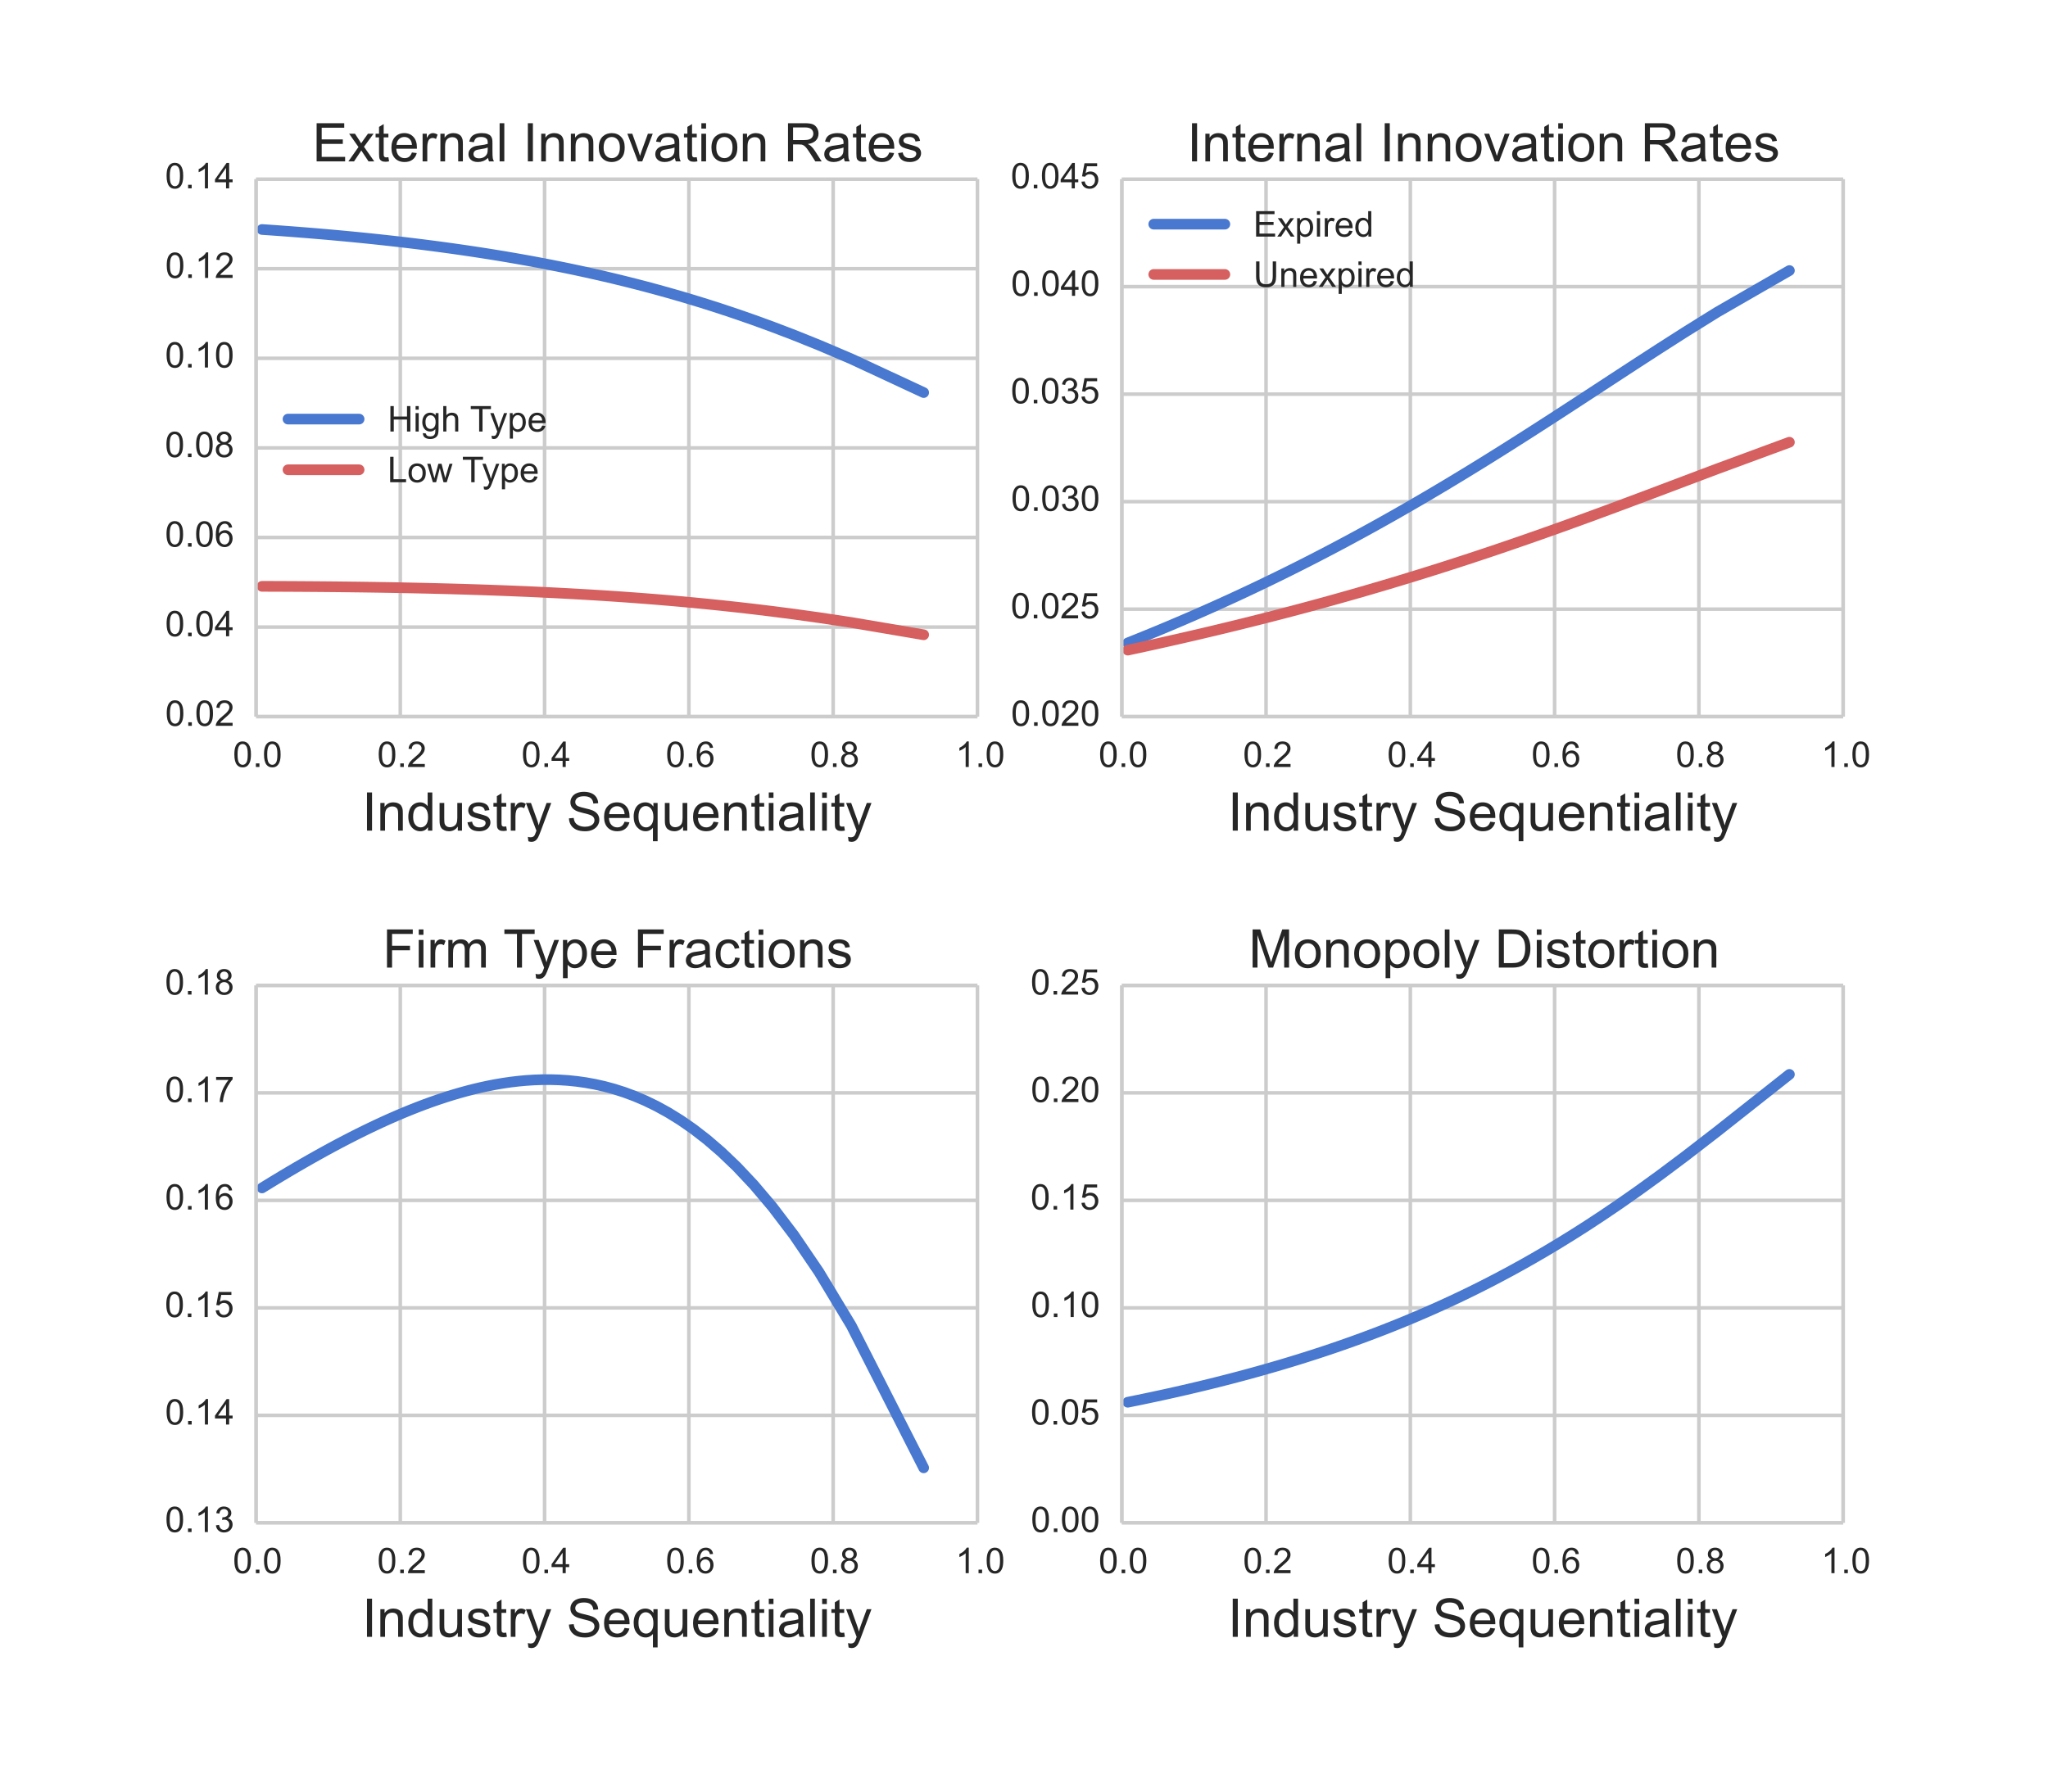 <?xml version="1.0" encoding="utf-8" standalone="no"?>
<!DOCTYPE svg PUBLIC "-//W3C//DTD SVG 1.1//EN"
  "http://www.w3.org/Graphics/SVG/1.1/DTD/svg11.dtd">
<!-- Created with matplotlib (http://matplotlib.org/) -->
<svg height="504pt" version="1.1" viewBox="0 0 576 504" width="576pt" xmlns="http://www.w3.org/2000/svg" xmlns:xlink="http://www.w3.org/1999/xlink">
 <defs>
  <style type="text/css">
*{stroke-linecap:butt;stroke-linejoin:round;}
  </style>
 </defs>
 <g id="figure_1">
  <g id="patch_1">
   <path d="
M0 504
L576 504
L576 0
L0 0
z
" style="fill:#ffffff;"/>
  </g>
  <g id="axes_1">
   <g id="patch_2">
    <path d="
M72 201.6
L274.909 201.6
L274.909 50.4
L72 50.4
z
" style="fill:#ffffff;"/>
   </g>
   <g id="matplotlib.axis_1">
    <g id="xtick_1">
     <g id="line2d_1">
      <path clip-path="url(#p4c0c3b2f69)" d="
M72 201.6
L72 50.4" style="fill:none;stroke:#cccccc;stroke-linecap:round;"/>
     </g>
     <g id="line2d_2">
      <defs>
       <path d="
M0 0
L0 0" id="m219da94a98" style="stroke:#262626;"/>
      </defs>
      <g>
       <use style="fill:#262626;stroke:#262626;" x="72.0" xlink:href="#m219da94a98" y="201.6"/>
      </g>
     </g>
     <g id="line2d_3">
      <g>
       <use style="fill:#262626;stroke:#262626;" x="72.0" xlink:href="#m219da94a98" y="50.4"/>
      </g>
     </g>
     <g id="text_1">
      <!-- 0.0 -->
      <defs>
       <path d="
M4.156 35.297
Q4.156 48 6.766 55.734
Q9.375 63.484 14.516 67.672
Q19.672 71.875 27.484 71.875
Q33.25 71.875 37.594 69.547
Q41.938 67.234 44.766 62.859
Q47.609 58.5 49.219 52.219
Q50.828 45.953 50.828 35.297
Q50.828 22.703 48.234 14.969
Q45.656 7.234 40.5 3
Q35.359 -1.219 27.484 -1.219
Q17.141 -1.219 11.234 6.203
Q4.156 15.141 4.156 35.297
M13.188 35.297
Q13.188 17.672 17.312 11.828
Q21.438 6 27.484 6
Q33.547 6 37.672 11.859
Q41.797 17.719 41.797 35.297
Q41.797 52.984 37.672 58.781
Q33.547 64.594 27.391 64.594
Q21.344 64.594 17.719 59.469
Q13.188 52.938 13.188 35.297" id="ArialMT-30"/>
       <path d="
M9.078 0
L9.078 10.016
L19.094 10.016
L19.094 0
z
" id="ArialMT-2e"/>
      </defs>
      <g style="fill:#262626;" transform="translate(65.497 215.758)scale(0.1 -0.1)">
       <use xlink:href="#ArialMT-30"/>
       <use x="55.615" xlink:href="#ArialMT-2e"/>
       <use x="83.398" xlink:href="#ArialMT-30"/>
      </g>
     </g>
    </g>
    <g id="xtick_2">
     <g id="line2d_4">
      <path clip-path="url(#p4c0c3b2f69)" d="
M112.582 201.6
L112.582 50.4" style="fill:none;stroke:#cccccc;stroke-linecap:round;"/>
     </g>
     <g id="line2d_5">
      <g>
       <use style="fill:#262626;stroke:#262626;" x="112.582" xlink:href="#m219da94a98" y="201.6"/>
      </g>
     </g>
     <g id="line2d_6">
      <g>
       <use style="fill:#262626;stroke:#262626;" x="112.582" xlink:href="#m219da94a98" y="50.4"/>
      </g>
     </g>
     <g id="text_2">
      <!-- 0.2 -->
      <defs>
       <path d="
M50.344 8.453
L50.344 0
L3.031 0
Q2.938 3.172 4.047 6.109
Q5.859 10.938 9.828 15.625
Q13.812 20.312 21.344 26.469
Q33.016 36.031 37.109 41.625
Q41.219 47.219 41.219 52.203
Q41.219 57.422 37.469 61
Q33.734 64.594 27.734 64.594
Q21.391 64.594 17.578 60.781
Q13.766 56.984 13.719 50.25
L4.688 51.172
Q5.609 61.281 11.656 66.578
Q17.719 71.875 27.938 71.875
Q38.234 71.875 44.234 66.156
Q50.25 60.453 50.25 52
Q50.25 47.703 48.484 43.547
Q46.734 39.406 42.656 34.812
Q38.578 30.219 29.109 22.219
Q21.188 15.578 18.938 13.203
Q16.703 10.844 15.234 8.453
z
" id="ArialMT-32"/>
      </defs>
      <g style="fill:#262626;" transform="translate(106.103 215.758)scale(0.1 -0.1)">
       <use xlink:href="#ArialMT-30"/>
       <use x="55.615" xlink:href="#ArialMT-2e"/>
       <use x="83.398" xlink:href="#ArialMT-32"/>
      </g>
     </g>
    </g>
    <g id="xtick_3">
     <g id="line2d_7">
      <path clip-path="url(#p4c0c3b2f69)" d="
M153.164 201.6
L153.164 50.4" style="fill:none;stroke:#cccccc;stroke-linecap:round;"/>
     </g>
     <g id="line2d_8">
      <g>
       <use style="fill:#262626;stroke:#262626;" x="153.164" xlink:href="#m219da94a98" y="201.6"/>
      </g>
     </g>
     <g id="line2d_9">
      <g>
       <use style="fill:#262626;stroke:#262626;" x="153.164" xlink:href="#m219da94a98" y="50.4"/>
      </g>
     </g>
     <g id="text_3">
      <!-- 0.4 -->
      <defs>
       <path d="
M32.328 0
L32.328 17.141
L1.266 17.141
L1.266 25.203
L33.938 71.578
L41.109 71.578
L41.109 25.203
L50.781 25.203
L50.781 17.141
L41.109 17.141
L41.109 0
z

M32.328 25.203
L32.328 57.469
L9.906 25.203
z
" id="ArialMT-34"/>
      </defs>
      <g style="fill:#262626;" transform="translate(146.663 215.758)scale(0.1 -0.1)">
       <use xlink:href="#ArialMT-30"/>
       <use x="55.615" xlink:href="#ArialMT-2e"/>
       <use x="83.398" xlink:href="#ArialMT-34"/>
      </g>
     </g>
    </g>
    <g id="xtick_4">
     <g id="line2d_10">
      <path clip-path="url(#p4c0c3b2f69)" d="
M193.745 201.6
L193.745 50.4" style="fill:none;stroke:#cccccc;stroke-linecap:round;"/>
     </g>
     <g id="line2d_11">
      <g>
       <use style="fill:#262626;stroke:#262626;" x="193.745" xlink:href="#m219da94a98" y="201.6"/>
      </g>
     </g>
     <g id="line2d_12">
      <g>
       <use style="fill:#262626;stroke:#262626;" x="193.745" xlink:href="#m219da94a98" y="50.4"/>
      </g>
     </g>
     <g id="text_4">
      <!-- 0.6 -->
      <defs>
       <path d="
M49.75 54.047
L41.016 53.375
Q39.844 58.547 37.703 60.891
Q34.125 64.656 28.906 64.656
Q24.703 64.656 21.531 62.312
Q17.391 59.281 14.984 53.469
Q12.594 47.656 12.5 36.922
Q15.672 41.75 20.266 44.094
Q24.859 46.438 29.891 46.438
Q38.672 46.438 44.844 39.969
Q51.031 33.5 51.031 23.25
Q51.031 16.5 48.125 10.719
Q45.219 4.938 40.141 1.859
Q35.062 -1.219 28.609 -1.219
Q17.625 -1.219 10.688 6.859
Q3.766 14.938 3.766 33.5
Q3.766 54.25 11.422 63.672
Q18.109 71.875 29.438 71.875
Q37.891 71.875 43.281 67.141
Q48.688 62.406 49.75 54.047
M13.875 23.188
Q13.875 18.656 15.797 14.5
Q17.719 10.359 21.188 8.172
Q24.656 6 28.469 6
Q34.031 6 38.031 10.484
Q42.047 14.984 42.047 22.703
Q42.047 30.125 38.078 34.391
Q34.125 38.672 28.125 38.672
Q22.172 38.672 18.016 34.391
Q13.875 30.125 13.875 23.188" id="ArialMT-36"/>
      </defs>
      <g style="fill:#262626;" transform="translate(187.232 215.758)scale(0.1 -0.1)">
       <use xlink:href="#ArialMT-30"/>
       <use x="55.615" xlink:href="#ArialMT-2e"/>
       <use x="83.398" xlink:href="#ArialMT-36"/>
      </g>
     </g>
    </g>
    <g id="xtick_5">
     <g id="line2d_13">
      <path clip-path="url(#p4c0c3b2f69)" d="
M234.327 201.6
L234.327 50.4" style="fill:none;stroke:#cccccc;stroke-linecap:round;"/>
     </g>
     <g id="line2d_14">
      <g>
       <use style="fill:#262626;stroke:#262626;" x="234.327" xlink:href="#m219da94a98" y="201.6"/>
      </g>
     </g>
     <g id="line2d_15">
      <g>
       <use style="fill:#262626;stroke:#262626;" x="234.327" xlink:href="#m219da94a98" y="50.4"/>
      </g>
     </g>
     <g id="text_5">
      <!-- 0.8 -->
      <defs>
       <path d="
M17.672 38.812
Q12.203 40.828 9.562 44.531
Q6.938 48.25 6.938 53.422
Q6.938 61.234 12.547 66.547
Q18.172 71.875 27.484 71.875
Q36.859 71.875 42.578 66.422
Q48.297 60.984 48.297 53.172
Q48.297 48.188 45.672 44.5
Q43.062 40.828 37.75 38.812
Q44.344 36.672 47.781 31.875
Q51.219 27.094 51.219 20.453
Q51.219 11.281 44.719 5.031
Q38.234 -1.219 27.641 -1.219
Q17.047 -1.219 10.547 5.047
Q4.047 11.328 4.047 20.703
Q4.047 27.688 7.594 32.391
Q11.141 37.109 17.672 38.812
M15.922 53.719
Q15.922 48.641 19.188 45.406
Q22.469 42.188 27.688 42.188
Q32.766 42.188 36.016 45.375
Q39.266 48.578 39.266 53.219
Q39.266 58.062 35.906 61.359
Q32.562 64.656 27.594 64.656
Q22.562 64.656 19.234 61.422
Q15.922 58.203 15.922 53.719
M13.094 20.656
Q13.094 16.891 14.875 13.375
Q16.656 9.859 20.172 7.922
Q23.688 6 27.734 6
Q34.031 6 38.125 10.047
Q42.234 14.109 42.234 20.359
Q42.234 26.703 38.016 30.859
Q33.797 35.016 27.438 35.016
Q21.234 35.016 17.156 30.906
Q13.094 26.812 13.094 20.656" id="ArialMT-38"/>
      </defs>
      <g style="fill:#262626;" transform="translate(227.805 215.758)scale(0.1 -0.1)">
       <use xlink:href="#ArialMT-30"/>
       <use x="55.615" xlink:href="#ArialMT-2e"/>
       <use x="83.398" xlink:href="#ArialMT-38"/>
      </g>
     </g>
    </g>
    <g id="xtick_6">
     <g id="line2d_16">
      <path clip-path="url(#p4c0c3b2f69)" d="
M274.909 201.6
L274.909 50.4" style="fill:none;stroke:#cccccc;stroke-linecap:round;"/>
     </g>
     <g id="line2d_17">
      <g>
       <use style="fill:#262626;stroke:#262626;" x="274.909" xlink:href="#m219da94a98" y="201.6"/>
      </g>
     </g>
     <g id="line2d_18">
      <g>
       <use style="fill:#262626;stroke:#262626;" x="274.909" xlink:href="#m219da94a98" y="50.4"/>
      </g>
     </g>
     <g id="text_6">
      <!-- 1.0 -->
      <defs>
       <path d="
M37.25 0
L28.469 0
L28.469 56
Q25.297 52.984 20.141 49.953
Q14.984 46.922 10.891 45.406
L10.891 53.906
Q18.266 57.375 23.781 62.297
Q29.297 67.234 31.594 71.875
L37.25 71.875
z
" id="ArialMT-31"/>
      </defs>
      <g style="fill:#262626;" transform="translate(268.743 215.758)scale(0.1 -0.1)">
       <use xlink:href="#ArialMT-31"/>
       <use x="55.615" xlink:href="#ArialMT-2e"/>
       <use x="83.398" xlink:href="#ArialMT-30"/>
      </g>
     </g>
    </g>
    <g id="text_7">
     <!-- Industry Sequentiality -->
     <defs>
      <path d="
M9.328 0
L9.328 71.578
L18.797 71.578
L18.797 0
z
" id="ArialMT-49"/>
      <path d="
M40.438 6.391
Q35.547 2.25 31.031 0.531
Q26.516 -1.172 21.344 -1.172
Q12.797 -1.172 8.203 3
Q3.609 7.172 3.609 13.672
Q3.609 17.484 5.344 20.625
Q7.078 23.781 9.891 25.688
Q12.703 27.594 16.219 28.562
Q18.797 29.25 24.031 29.891
Q34.672 31.156 39.703 32.906
Q39.75 34.719 39.75 35.203
Q39.75 40.578 37.25 42.781
Q33.891 45.75 27.25 45.75
Q21.047 45.75 18.094 43.578
Q15.141 41.406 13.719 35.891
L5.125 37.062
Q6.297 42.578 8.984 45.969
Q11.672 49.359 16.75 51.188
Q21.828 53.031 28.516 53.031
Q35.156 53.031 39.297 51.469
Q43.453 49.906 45.406 47.531
Q47.359 45.172 48.141 41.547
Q48.578 39.312 48.578 33.453
L48.578 21.734
Q48.578 9.469 49.141 6.219
Q49.703 2.984 51.375 0
L42.188 0
Q40.828 2.734 40.438 6.391
M39.703 26.031
Q34.906 24.078 25.344 22.703
Q19.922 21.922 17.672 20.938
Q15.438 19.969 14.203 18.094
Q12.984 16.219 12.984 13.922
Q12.984 10.406 15.641 8.062
Q18.312 5.719 23.438 5.719
Q28.516 5.719 32.469 7.938
Q36.422 10.156 38.281 14.016
Q39.703 17 39.703 22.797
z
" id="ArialMT-61"/>
      <path d="
M6.203 -19.969
L5.219 -11.719
Q8.109 -12.5 10.25 -12.5
Q13.188 -12.5 14.938 -11.516
Q16.703 -10.547 17.828 -8.797
Q18.656 -7.469 20.516 -2.25
Q20.75 -1.516 21.297 -0.094
L1.609 51.859
L11.078 51.859
L21.875 21.828
Q23.969 16.109 25.641 9.812
Q27.156 15.875 29.25 21.625
L40.328 51.859
L49.125 51.859
L29.391 -0.875
Q26.219 -9.422 24.469 -12.641
Q22.125 -17 19.094 -19.016
Q16.062 -21.047 11.859 -21.047
Q9.328 -21.047 6.203 -19.969" id="ArialMT-79"/>
      <path d="
M42.094 16.703
L51.172 15.578
Q49.031 7.625 43.219 3.219
Q37.406 -1.172 28.375 -1.172
Q17 -1.172 10.328 5.828
Q3.656 12.844 3.656 25.484
Q3.656 38.578 10.391 45.797
Q17.141 53.031 27.875 53.031
Q38.281 53.031 44.875 45.953
Q51.469 38.875 51.469 26.031
Q51.469 25.25 51.422 23.688
L12.75 23.688
Q13.234 15.141 17.578 10.594
Q21.922 6.062 28.422 6.062
Q33.25 6.062 36.672 8.594
Q40.094 11.141 42.094 16.703
M13.234 30.906
L42.188 30.906
Q41.609 37.453 38.875 40.719
Q34.672 45.797 27.984 45.797
Q21.922 45.797 17.797 41.75
Q13.672 37.703 13.234 30.906" id="ArialMT-65"/>
      <path d="
M40.234 0
L40.234 6.547
Q35.297 -1.172 25.734 -1.172
Q19.531 -1.172 14.328 2.25
Q9.125 5.672 6.266 11.797
Q3.422 17.922 3.422 25.875
Q3.422 33.641 6 39.969
Q8.594 46.297 13.766 49.656
Q18.953 53.031 25.344 53.031
Q30.031 53.031 33.688 51.047
Q37.359 49.078 39.656 45.906
L39.656 71.578
L48.391 71.578
L48.391 0
z

M12.453 25.875
Q12.453 15.922 16.641 10.984
Q20.844 6.062 26.562 6.062
Q32.328 6.062 36.344 10.766
Q40.375 15.484 40.375 25.141
Q40.375 35.797 36.266 40.766
Q32.172 45.75 26.172 45.75
Q20.312 45.75 16.375 40.969
Q12.453 36.188 12.453 25.875" id="ArialMT-64"/>
      <path d="
M25.781 7.859
L27.047 0.094
Q23.344 -0.688 20.406 -0.688
Q15.625 -0.688 12.984 0.828
Q10.359 2.344 9.281 4.812
Q8.203 7.281 8.203 15.188
L8.203 45.016
L1.766 45.016
L1.766 51.859
L8.203 51.859
L8.203 64.703
L16.938 69.969
L16.938 51.859
L25.781 51.859
L25.781 45.016
L16.938 45.016
L16.938 14.703
Q16.938 10.938 17.406 9.859
Q17.875 8.797 18.922 8.156
Q19.969 7.516 21.922 7.516
Q23.391 7.516 25.781 7.859" id="ArialMT-74"/>
      <path d="
M40.578 0
L40.578 7.625
Q34.516 -1.172 24.125 -1.172
Q19.531 -1.172 15.547 0.578
Q11.578 2.344 9.641 5
Q7.719 7.672 6.938 11.531
Q6.391 14.109 6.391 19.734
L6.391 51.859
L15.188 51.859
L15.188 23.094
Q15.188 16.219 15.719 13.812
Q16.547 10.359 19.234 8.375
Q21.922 6.391 25.875 6.391
Q29.828 6.391 33.297 8.422
Q36.766 10.453 38.203 13.938
Q39.656 17.438 39.656 24.078
L39.656 51.859
L48.438 51.859
L48.438 0
z
" id="ArialMT-75"/>
      <path d="
M6.641 61.469
L6.641 71.578
L15.438 71.578
L15.438 61.469
z

M6.641 0
L6.641 51.859
L15.438 51.859
L15.438 0
z
" id="ArialMT-69"/>
      <path d="
M39.656 -19.875
L39.656 5.516
Q37.594 2.641 33.906 0.734
Q30.219 -1.172 26.078 -1.172
Q16.844 -1.172 10.172 6.203
Q3.516 13.578 3.516 26.422
Q3.516 34.234 6.219 40.422
Q8.938 46.625 14.078 49.828
Q19.234 53.031 25.391 53.031
Q35.016 53.031 40.531 44.922
L40.531 51.859
L48.438 51.859
L48.438 -19.875
z

M12.547 26.078
Q12.547 16.062 16.75 11.062
Q20.953 6.062 26.812 6.062
Q32.422 6.062 36.469 10.812
Q40.531 15.578 40.531 25.297
Q40.531 35.641 36.25 40.859
Q31.984 46.094 26.219 46.094
Q20.516 46.094 16.531 41.234
Q12.547 36.375 12.547 26.078" id="ArialMT-71"/>
      <path d="
M6.5 0
L6.5 51.859
L14.406 51.859
L14.406 44
Q17.438 49.516 20 51.266
Q22.562 53.031 25.641 53.031
Q30.078 53.031 34.672 50.203
L31.641 42.047
Q28.422 43.953 25.203 43.953
Q22.312 43.953 20.016 42.219
Q17.719 40.484 16.75 37.406
Q15.281 32.719 15.281 27.156
L15.281 0
z
" id="ArialMT-72"/>
      <path d="
M3.078 15.484
L11.766 16.844
Q12.5 11.625 15.844 8.844
Q19.188 6.062 25.203 6.062
Q31.25 6.062 34.172 8.516
Q37.109 10.984 37.109 14.312
Q37.109 17.281 34.516 19
Q32.719 20.172 25.531 21.969
Q15.875 24.422 12.141 26.203
Q8.406 27.984 6.469 31.125
Q4.547 34.281 4.547 38.094
Q4.547 41.547 6.125 44.5
Q7.719 47.469 10.453 49.422
Q12.5 50.922 16.031 51.969
Q19.578 53.031 23.641 53.031
Q29.734 53.031 34.344 51.266
Q38.969 49.516 41.156 46.5
Q43.359 43.5 44.188 38.484
L35.594 37.312
Q35.016 41.312 32.203 43.547
Q29.391 45.797 24.266 45.797
Q18.219 45.797 15.625 43.797
Q13.031 41.797 13.031 39.109
Q13.031 37.406 14.109 36.031
Q15.188 34.625 17.484 33.688
Q18.797 33.203 25.25 31.453
Q34.578 28.953 38.25 27.359
Q41.938 25.781 44.031 22.75
Q46.141 19.734 46.141 15.234
Q46.141 10.844 43.578 6.953
Q41.016 3.078 36.172 0.953
Q31.344 -1.172 25.25 -1.172
Q15.141 -1.172 9.844 3.031
Q4.547 7.234 3.078 15.484" id="ArialMT-73"/>
      <path d="
M6.391 0
L6.391 71.578
L15.188 71.578
L15.188 0
z
" id="ArialMT-6c"/>
      <path d="
M6.594 0
L6.594 51.859
L14.5 51.859
L14.5 44.484
Q20.219 53.031 31 53.031
Q35.688 53.031 39.625 51.344
Q43.562 49.656 45.516 46.922
Q47.469 44.188 48.25 40.438
Q48.734 37.984 48.734 31.891
L48.734 0
L39.938 0
L39.938 31.547
Q39.938 36.922 38.906 39.578
Q37.891 42.234 35.281 43.812
Q32.672 45.406 29.156 45.406
Q23.531 45.406 19.453 41.844
Q15.375 38.281 15.375 28.328
L15.375 0
z
" id="ArialMT-6e"/>
      <path d="
M4.5 23
L13.422 23.781
Q14.062 18.406 16.375 14.969
Q18.703 11.531 23.578 9.406
Q28.469 7.281 34.578 7.281
Q39.984 7.281 44.141 8.891
Q48.297 10.5 50.312 13.297
Q52.344 16.109 52.344 19.438
Q52.344 22.797 50.391 25.312
Q48.438 27.828 43.953 29.547
Q41.062 30.672 31.203 33.031
Q21.344 35.406 17.391 37.5
Q12.25 40.188 9.734 44.156
Q7.234 48.141 7.234 53.078
Q7.234 58.5 10.297 63.203
Q13.375 67.922 19.281 70.359
Q25.203 72.797 32.422 72.797
Q40.375 72.797 46.453 70.234
Q52.547 67.672 55.812 62.688
Q59.078 57.719 59.328 51.422
L50.25 50.734
Q49.516 57.516 45.281 60.984
Q41.062 64.453 32.812 64.453
Q24.219 64.453 20.281 61.297
Q16.359 58.156 16.359 53.719
Q16.359 49.859 19.141 47.359
Q21.875 44.875 33.422 42.266
Q44.969 39.656 49.266 37.703
Q55.516 34.812 58.484 30.391
Q61.469 25.984 61.469 20.219
Q61.469 14.5 58.203 9.438
Q54.938 4.391 48.797 1.578
Q42.672 -1.219 35.016 -1.219
Q25.297 -1.219 18.719 1.609
Q12.156 4.438 8.422 10.125
Q4.688 15.828 4.5 23" id="ArialMT-53"/>
      <path id="ArialMT-20"/>
     </defs>
     <g style="fill:#262626;" transform="translate(101.817 233.665)scale(0.15 -0.15)">
      <use xlink:href="#ArialMT-49"/>
      <use x="27.783" xlink:href="#ArialMT-6e"/>
      <use x="83.398" xlink:href="#ArialMT-64"/>
      <use x="139.014" xlink:href="#ArialMT-75"/>
      <use x="194.629" xlink:href="#ArialMT-73"/>
      <use x="244.629" xlink:href="#ArialMT-74"/>
      <use x="272.412" xlink:href="#ArialMT-72"/>
      <use x="305.713" xlink:href="#ArialMT-79"/>
      <use x="355.713" xlink:href="#ArialMT-20"/>
      <use x="383.496" xlink:href="#ArialMT-53"/>
      <use x="450.195" xlink:href="#ArialMT-65"/>
      <use x="505.811" xlink:href="#ArialMT-71"/>
      <use x="561.426" xlink:href="#ArialMT-75"/>
      <use x="617.041" xlink:href="#ArialMT-65"/>
      <use x="672.656" xlink:href="#ArialMT-6e"/>
      <use x="728.271" xlink:href="#ArialMT-74"/>
      <use x="756.055" xlink:href="#ArialMT-69"/>
      <use x="778.271" xlink:href="#ArialMT-61"/>
      <use x="833.887" xlink:href="#ArialMT-6c"/>
      <use x="856.104" xlink:href="#ArialMT-69"/>
      <use x="878.32" xlink:href="#ArialMT-74"/>
      <use x="906.104" xlink:href="#ArialMT-79"/>
     </g>
    </g>
   </g>
   <g id="matplotlib.axis_2">
    <g id="ytick_1">
     <g id="line2d_19">
      <path clip-path="url(#p4c0c3b2f69)" d="
M72 201.6
L274.909 201.6" style="fill:none;stroke:#cccccc;stroke-linecap:round;"/>
     </g>
     <g id="line2d_20">
      <g>
       <use style="fill:#262626;stroke:#262626;" x="72.0" xlink:href="#m219da94a98" y="201.6"/>
      </g>
     </g>
     <g id="line2d_21">
      <g>
       <use style="fill:#262626;stroke:#262626;" x="274.909" xlink:href="#m219da94a98" y="201.6"/>
      </g>
     </g>
     <g id="text_8">
      <!-- 0.02 -->
      <g style="fill:#262626;" transform="translate(46.481 204.185)scale(0.1 -0.1)">
       <use xlink:href="#ArialMT-30"/>
       <use x="55.615" xlink:href="#ArialMT-2e"/>
       <use x="83.398" xlink:href="#ArialMT-30"/>
       <use x="139.014" xlink:href="#ArialMT-32"/>
      </g>
     </g>
    </g>
    <g id="ytick_2">
     <g id="line2d_22">
      <path clip-path="url(#p4c0c3b2f69)" d="
M72 176.4
L274.909 176.4" style="fill:none;stroke:#cccccc;stroke-linecap:round;"/>
     </g>
     <g id="line2d_23">
      <g>
       <use style="fill:#262626;stroke:#262626;" x="72.0" xlink:href="#m219da94a98" y="176.4"/>
      </g>
     </g>
     <g id="line2d_24">
      <g>
       <use style="fill:#262626;stroke:#262626;" x="274.909" xlink:href="#m219da94a98" y="176.4"/>
      </g>
     </g>
     <g id="text_9">
      <!-- 0.04 -->
      <g style="fill:#262626;" transform="translate(46.438 178.985)scale(0.1 -0.1)">
       <use xlink:href="#ArialMT-30"/>
       <use x="55.615" xlink:href="#ArialMT-2e"/>
       <use x="83.398" xlink:href="#ArialMT-30"/>
       <use x="139.014" xlink:href="#ArialMT-34"/>
      </g>
     </g>
    </g>
    <g id="ytick_3">
     <g id="line2d_25">
      <path clip-path="url(#p4c0c3b2f69)" d="
M72 151.2
L274.909 151.2" style="fill:none;stroke:#cccccc;stroke-linecap:round;"/>
     </g>
     <g id="line2d_26">
      <g>
       <use style="fill:#262626;stroke:#262626;" x="72.0" xlink:href="#m219da94a98" y="151.2"/>
      </g>
     </g>
     <g id="line2d_27">
      <g>
       <use style="fill:#262626;stroke:#262626;" x="274.909" xlink:href="#m219da94a98" y="151.2"/>
      </g>
     </g>
     <g id="text_10">
      <!-- 0.06 -->
      <g style="fill:#262626;" transform="translate(46.413 153.785)scale(0.1 -0.1)">
       <use xlink:href="#ArialMT-30"/>
       <use x="55.615" xlink:href="#ArialMT-2e"/>
       <use x="83.398" xlink:href="#ArialMT-30"/>
       <use x="139.014" xlink:href="#ArialMT-36"/>
      </g>
     </g>
    </g>
    <g id="ytick_4">
     <g id="line2d_28">
      <path clip-path="url(#p4c0c3b2f69)" d="
M72 126
L274.909 126" style="fill:none;stroke:#cccccc;stroke-linecap:round;"/>
     </g>
     <g id="line2d_29">
      <g>
       <use style="fill:#262626;stroke:#262626;" x="72.0" xlink:href="#m219da94a98" y="126.0"/>
      </g>
     </g>
     <g id="line2d_30">
      <g>
       <use style="fill:#262626;stroke:#262626;" x="274.909" xlink:href="#m219da94a98" y="126.0"/>
      </g>
     </g>
     <g id="text_11">
      <!-- 0.08 -->
      <g style="fill:#262626;" transform="translate(46.394 128.585)scale(0.1 -0.1)">
       <use xlink:href="#ArialMT-30"/>
       <use x="55.615" xlink:href="#ArialMT-2e"/>
       <use x="83.398" xlink:href="#ArialMT-30"/>
       <use x="139.014" xlink:href="#ArialMT-38"/>
      </g>
     </g>
    </g>
    <g id="ytick_5">
     <g id="line2d_31">
      <path clip-path="url(#p4c0c3b2f69)" d="
M72 100.8
L274.909 100.8" style="fill:none;stroke:#cccccc;stroke-linecap:round;"/>
     </g>
     <g id="line2d_32">
      <g>
       <use style="fill:#262626;stroke:#262626;" x="72.0" xlink:href="#m219da94a98" y="100.8"/>
      </g>
     </g>
     <g id="line2d_33">
      <g>
       <use style="fill:#262626;stroke:#262626;" x="274.909" xlink:href="#m219da94a98" y="100.8"/>
      </g>
     </g>
     <g id="text_12">
      <!-- 0.10 -->
      <g style="fill:#262626;" transform="translate(46.433 103.385)scale(0.1 -0.1)">
       <use xlink:href="#ArialMT-30"/>
       <use x="55.615" xlink:href="#ArialMT-2e"/>
       <use x="83.398" xlink:href="#ArialMT-31"/>
       <use x="139.014" xlink:href="#ArialMT-30"/>
      </g>
     </g>
    </g>
    <g id="ytick_6">
     <g id="line2d_34">
      <path clip-path="url(#p4c0c3b2f69)" d="
M72 75.6
L274.909 75.6" style="fill:none;stroke:#cccccc;stroke-linecap:round;"/>
     </g>
     <g id="line2d_35">
      <g>
       <use style="fill:#262626;stroke:#262626;" x="72.0" xlink:href="#m219da94a98" y="75.6"/>
      </g>
     </g>
     <g id="line2d_36">
      <g>
       <use style="fill:#262626;stroke:#262626;" x="274.909" xlink:href="#m219da94a98" y="75.6"/>
      </g>
     </g>
     <g id="text_13">
      <!-- 0.12 -->
      <g style="fill:#262626;" transform="translate(46.481 78.185)scale(0.1 -0.1)">
       <use xlink:href="#ArialMT-30"/>
       <use x="55.615" xlink:href="#ArialMT-2e"/>
       <use x="83.398" xlink:href="#ArialMT-31"/>
       <use x="139.014" xlink:href="#ArialMT-32"/>
      </g>
     </g>
    </g>
    <g id="ytick_7">
     <g id="line2d_37">
      <path clip-path="url(#p4c0c3b2f69)" d="
M72 50.4
L274.909 50.4" style="fill:none;stroke:#cccccc;stroke-linecap:round;"/>
     </g>
     <g id="line2d_38">
      <g>
       <use style="fill:#262626;stroke:#262626;" x="72.0" xlink:href="#m219da94a98" y="50.4"/>
      </g>
     </g>
     <g id="line2d_39">
      <g>
       <use style="fill:#262626;stroke:#262626;" x="274.909" xlink:href="#m219da94a98" y="50.4"/>
      </g>
     </g>
     <g id="text_14">
      <!-- 0.14 -->
      <g style="fill:#262626;" transform="translate(46.438 52.985)scale(0.1 -0.1)">
       <use xlink:href="#ArialMT-30"/>
       <use x="55.615" xlink:href="#ArialMT-2e"/>
       <use x="83.398" xlink:href="#ArialMT-31"/>
       <use x="139.014" xlink:href="#ArialMT-34"/>
      </g>
     </g>
    </g>
   </g>
   <g id="line2d_40">
    <path clip-path="url(#p4c0c3b2f69)" d="
M73.689 64.561
L76.638 64.763
L79.042 64.935
L81.269 65.1
L83.392 65.262
L85.444 65.423
L87.445 65.585
L89.407 65.749
L91.34 65.914
L93.25 66.082
L95.142 66.254
L97.022 66.428
L98.891 66.606
L100.754 66.788
L102.613 66.974
L104.47 67.164
L106.326 67.36
L108.184 67.56
L110.046 67.766
L111.913 67.978
L113.786 68.196
L115.667 68.42
L117.558 68.65
L119.459 68.888
L121.372 69.133
L123.299 69.386
L125.241 69.648
L127.199 69.918
L129.174 70.197
L131.169 70.487
L133.184 70.786
L135.221 71.097
L137.283 71.419
L139.37 71.754
L141.484 72.102
L143.629 72.465
L145.805 72.842
L148.015 73.235
L150.262 73.646
L152.549 74.076
L154.878 74.525
L157.253 74.996
L159.677 75.491
L162.156 76.011
L164.693 76.559
L167.293 77.137
L169.964 77.749
L172.711 78.397
L175.542 79.087
L178.467 79.822
L181.497 80.608
L184.645 81.453
L187.927 82.363
L191.361 83.35
L194.974 84.425
L198.795 85.606
L202.866 86.913
L207.245 88.376
L212.01 90.037
L217.285 91.959
L223.27 94.245
L230.345 97.091
L239.438 100.966
L259.783 110.434" style="fill:none;stroke:#4878cf;stroke-linecap:round;stroke-width:3;"/>
   </g>
   <g id="line2d_41">
    <path clip-path="url(#p4c0c3b2f69)" d="
M73.689 164.944
L76.638 164.952
L79.042 164.962
L81.269 164.972
L83.392 164.984
L85.444 164.997
L87.445 165.011
L89.407 165.026
L91.34 165.043
L93.25 165.06
L95.142 165.079
L97.022 165.1
L98.891 165.122
L100.754 165.145
L102.613 165.17
L104.47 165.197
L106.326 165.225
L108.184 165.255
L110.046 165.287
L111.913 165.321
L113.786 165.357
L115.667 165.394
L117.558 165.435
L119.459 165.477
L121.372 165.522
L123.299 165.569
L125.241 165.619
L127.199 165.672
L129.174 165.728
L131.169 165.787
L133.184 165.85
L135.221 165.916
L137.283 165.986
L139.37 166.06
L141.484 166.138
L143.629 166.222
L145.805 166.31
L148.015 166.403
L150.262 166.503
L152.549 166.608
L154.878 166.72
L157.253 166.84
L159.677 166.968
L162.156 167.104
L164.693 167.25
L167.293 167.406
L169.964 167.574
L172.711 167.755
L175.542 167.95
L178.467 168.161
L181.497 168.39
L184.645 168.639
L187.927 168.912
L191.361 169.213
L194.974 169.545
L198.795 169.915
L202.866 170.331
L207.245 170.804
L212.01 171.349
L217.285 171.99
L223.27 172.766
L230.345 173.75
L239.438 175.118
L259.783 178.57" style="fill:none;stroke:#d65f5f;stroke-linecap:round;stroke-width:3;"/>
   </g>
   <g id="patch_3">
    <path d="
M72 50.4
L274.909 50.4" style="fill:none;stroke:#cccccc;"/>
   </g>
   <g id="patch_4">
    <path d="
M274.909 201.6
L274.909 50.4" style="fill:none;stroke:#cccccc;"/>
   </g>
   <g id="patch_5">
    <path d="
M72 201.6
L274.909 201.6" style="fill:none;stroke:#cccccc;"/>
   </g>
   <g id="patch_6">
    <path d="
M72 201.6
L72 50.4" style="fill:none;stroke:#cccccc;"/>
   </g>
   <g id="text_15">
    <!-- External Innovation Rates -->
    <defs>
     <path d="
M7.859 0
L7.859 71.578
L39.594 71.578
Q49.172 71.578 54.141 69.641
Q59.125 67.719 62.109 62.828
Q65.094 57.953 65.094 52.047
Q65.094 44.438 60.156 39.203
Q55.219 33.984 44.922 32.562
Q48.688 30.766 50.641 29
Q54.781 25.203 58.5 19.484
L70.953 0
L59.031 0
L49.562 14.891
Q45.406 21.344 42.719 24.75
Q40.047 28.172 37.922 29.531
Q35.797 30.906 33.594 31.453
Q31.984 31.781 28.328 31.781
L17.328 31.781
L17.328 0
z

M17.328 39.984
L37.703 39.984
Q44.188 39.984 47.844 41.328
Q51.516 42.672 53.422 45.625
Q55.328 48.578 55.328 52.047
Q55.328 57.125 51.641 60.391
Q47.953 63.672 39.984 63.672
L17.328 63.672
z
" id="ArialMT-52"/>
     <path d="
M0.734 0
L19.672 26.953
L2.156 51.859
L13.141 51.859
L21.094 39.703
Q23.344 36.234 24.703 33.891
Q26.859 37.109 28.656 39.594
L37.406 51.859
L47.906 51.859
L29.984 27.438
L49.266 0
L38.484 0
L27.828 16.109
L25 20.453
L11.375 0
z
" id="ArialMT-78"/>
     <path d="
M21 0
L1.266 51.859
L10.547 51.859
L21.688 20.797
Q23.484 15.766 25 10.359
Q26.172 14.453 28.266 20.219
L39.797 51.859
L48.828 51.859
L29.203 0
z
" id="ArialMT-76"/>
     <path d="
M7.906 0
L7.906 71.578
L59.672 71.578
L59.672 63.141
L17.391 63.141
L17.391 41.219
L56.984 41.219
L56.984 32.812
L17.391 32.812
L17.391 8.453
L61.328 8.453
L61.328 0
z
" id="ArialMT-45"/>
     <path d="
M3.328 25.922
Q3.328 40.328 11.328 47.266
Q18.016 53.031 27.641 53.031
Q38.328 53.031 45.109 46.016
Q51.906 39.016 51.906 26.656
Q51.906 16.656 48.906 10.906
Q45.906 5.172 40.156 2
Q34.422 -1.172 27.641 -1.172
Q16.75 -1.172 10.031 5.812
Q3.328 12.797 3.328 25.922
M12.359 25.922
Q12.359 15.969 16.703 11.016
Q21.047 6.062 27.641 6.062
Q34.188 6.062 38.531 11.031
Q42.875 16.016 42.875 26.219
Q42.875 35.844 38.5 40.797
Q34.125 45.75 27.641 45.75
Q21.047 45.75 16.703 40.812
Q12.359 35.891 12.359 25.922" id="ArialMT-6f"/>
    </defs>
    <g style="fill:#262626;" transform="translate(87.865 45.4)scale(0.15 -0.15)">
     <use xlink:href="#ArialMT-45"/>
     <use x="66.699" xlink:href="#ArialMT-78"/>
     <use x="116.699" xlink:href="#ArialMT-74"/>
     <use x="144.482" xlink:href="#ArialMT-65"/>
     <use x="200.098" xlink:href="#ArialMT-72"/>
     <use x="233.398" xlink:href="#ArialMT-6e"/>
     <use x="289.014" xlink:href="#ArialMT-61"/>
     <use x="344.629" xlink:href="#ArialMT-6c"/>
     <use x="366.846" xlink:href="#ArialMT-20"/>
     <use x="394.629" xlink:href="#ArialMT-49"/>
     <use x="422.412" xlink:href="#ArialMT-6e"/>
     <use x="478.027" xlink:href="#ArialMT-6e"/>
     <use x="533.643" xlink:href="#ArialMT-6f"/>
     <use x="589.258" xlink:href="#ArialMT-76"/>
     <use x="639.258" xlink:href="#ArialMT-61"/>
     <use x="694.873" xlink:href="#ArialMT-74"/>
     <use x="722.656" xlink:href="#ArialMT-69"/>
     <use x="744.873" xlink:href="#ArialMT-6f"/>
     <use x="800.488" xlink:href="#ArialMT-6e"/>
     <use x="856.104" xlink:href="#ArialMT-20"/>
     <use x="883.887" xlink:href="#ArialMT-52"/>
     <use x="956.104" xlink:href="#ArialMT-61"/>
     <use x="1011.719" xlink:href="#ArialMT-74"/>
     <use x="1039.502" xlink:href="#ArialMT-65"/>
     <use x="1095.117" xlink:href="#ArialMT-73"/>
    </g>
   </g>
   <g id="legend_1">
    <g id="line2d_42">
     <path d="
M81 117.895
L101 117.895" style="fill:none;stroke:#4878cf;stroke-linecap:round;stroke-width:3;"/>
    </g>
    <g id="line2d_43"/>
    <g id="text_16">
     <!-- High Type -->
     <defs>
      <path d="
M6.594 -19.875
L6.594 51.859
L14.594 51.859
L14.594 45.125
Q17.438 49.078 21 51.047
Q24.562 53.031 29.641 53.031
Q36.281 53.031 41.359 49.609
Q46.438 46.188 49.016 39.953
Q51.609 33.734 51.609 26.312
Q51.609 18.359 48.75 11.984
Q45.906 5.609 40.453 2.219
Q35.016 -1.172 29 -1.172
Q24.609 -1.172 21.109 0.688
Q17.625 2.547 15.375 5.375
L15.375 -19.875
z

M14.547 25.641
Q14.547 15.625 18.594 10.844
Q22.656 6.062 28.422 6.062
Q34.281 6.062 38.453 11.016
Q42.625 15.969 42.625 26.375
Q42.625 36.281 38.547 41.203
Q34.469 46.141 28.812 46.141
Q23.188 46.141 18.859 40.891
Q14.547 35.641 14.547 25.641" id="ArialMT-70"/>
      <path d="
M8.016 0
L8.016 71.578
L17.484 71.578
L17.484 42.188
L54.688 42.188
L54.688 71.578
L64.156 71.578
L64.156 0
L54.688 0
L54.688 33.734
L17.484 33.734
L17.484 0
z
" id="ArialMT-48"/>
      <path d="
M6.594 0
L6.594 71.578
L15.375 71.578
L15.375 45.906
Q21.531 53.031 30.906 53.031
Q36.672 53.031 40.922 50.75
Q45.172 48.484 47 44.484
Q48.828 40.484 48.828 32.859
L48.828 0
L40.047 0
L40.047 32.859
Q40.047 39.453 37.188 42.453
Q34.328 45.453 29.109 45.453
Q25.203 45.453 21.75 43.422
Q18.312 41.406 16.844 37.938
Q15.375 34.469 15.375 28.375
L15.375 0
z
" id="ArialMT-68"/>
      <path d="
M4.984 -4.297
L13.531 -5.562
Q14.062 -9.516 16.5 -11.328
Q19.781 -13.766 25.438 -13.766
Q31.547 -13.766 34.859 -11.328
Q38.188 -8.891 39.359 -4.5
Q40.047 -1.812 39.984 6.781
Q34.234 0 25.641 0
Q14.938 0 9.078 7.719
Q3.219 15.438 3.219 26.219
Q3.219 33.641 5.906 39.906
Q8.594 46.188 13.688 49.609
Q18.797 53.031 25.688 53.031
Q34.859 53.031 40.828 45.609
L40.828 51.859
L48.922 51.859
L48.922 7.031
Q48.922 -5.078 46.453 -10.125
Q44 -15.188 38.641 -18.109
Q33.297 -21.047 25.484 -21.047
Q16.219 -21.047 10.5 -16.875
Q4.781 -12.703 4.984 -4.297
M12.25 26.859
Q12.25 16.656 16.297 11.969
Q20.359 7.281 26.469 7.281
Q32.516 7.281 36.609 11.938
Q40.719 16.609 40.719 26.562
Q40.719 36.078 36.5 40.906
Q32.281 45.75 26.312 45.75
Q20.453 45.75 16.344 40.984
Q12.25 36.234 12.25 26.859" id="ArialMT-67"/>
      <path d="
M25.922 0
L25.922 63.141
L2.344 63.141
L2.344 71.578
L59.078 71.578
L59.078 63.141
L35.406 63.141
L35.406 0
z
" id="ArialMT-54"/>
     </defs>
     <g style="fill:#262626;" transform="translate(109.0 121.395)scale(0.1 -0.1)">
      <use xlink:href="#ArialMT-48"/>
      <use x="72.217" xlink:href="#ArialMT-69"/>
      <use x="94.434" xlink:href="#ArialMT-67"/>
      <use x="150.049" xlink:href="#ArialMT-68"/>
      <use x="205.664" xlink:href="#ArialMT-20"/>
      <use x="231.697" xlink:href="#ArialMT-54"/>
      <use x="287.281" xlink:href="#ArialMT-79"/>
      <use x="337.281" xlink:href="#ArialMT-70"/>
      <use x="392.896" xlink:href="#ArialMT-65"/>
     </g>
    </g>
    <g id="line2d_44">
     <path d="
M81 132.158
L101 132.158" style="fill:none;stroke:#d65f5f;stroke-linecap:round;stroke-width:3;"/>
    </g>
    <g id="line2d_45"/>
    <g id="text_17">
     <!-- Low Type -->
     <defs>
      <path d="
M7.328 0
L7.328 71.578
L16.797 71.578
L16.797 8.453
L52.047 8.453
L52.047 0
z
" id="ArialMT-4c"/>
      <path d="
M16.156 0
L0.297 51.859
L9.375 51.859
L17.625 21.922
L20.703 10.797
Q20.906 11.625 23.391 21.484
L31.641 51.859
L40.672 51.859
L48.438 21.781
L51.031 11.859
L54 21.875
L62.891 51.859
L71.438 51.859
L55.219 0
L46.094 0
L37.844 31.062
L35.844 39.891
L25.344 0
z
" id="ArialMT-77"/>
     </defs>
     <g style="fill:#262626;" transform="translate(109.0 135.658)scale(0.1 -0.1)">
      <use xlink:href="#ArialMT-4c"/>
      <use x="55.615" xlink:href="#ArialMT-6f"/>
      <use x="111.23" xlink:href="#ArialMT-77"/>
      <use x="183.447" xlink:href="#ArialMT-20"/>
      <use x="209.48" xlink:href="#ArialMT-54"/>
      <use x="265.064" xlink:href="#ArialMT-79"/>
      <use x="315.064" xlink:href="#ArialMT-70"/>
      <use x="370.68" xlink:href="#ArialMT-65"/>
     </g>
    </g>
   </g>
  </g>
  <g id="axes_2">
   <g id="patch_7">
    <path d="
M315.491 201.6
L518.4 201.6
L518.4 50.4
L315.491 50.4
z
" style="fill:#ffffff;"/>
   </g>
   <g id="matplotlib.axis_3">
    <g id="xtick_7">
     <g id="line2d_46">
      <path clip-path="url(#p02f879df47)" d="
M315.491 201.6
L315.491 50.4" style="fill:none;stroke:#cccccc;stroke-linecap:round;"/>
     </g>
     <g id="line2d_47">
      <g>
       <use style="fill:#262626;stroke:#262626;" x="315.491" xlink:href="#m219da94a98" y="201.6"/>
      </g>
     </g>
     <g id="line2d_48">
      <g>
       <use style="fill:#262626;stroke:#262626;" x="315.491" xlink:href="#m219da94a98" y="50.4"/>
      </g>
     </g>
     <g id="text_18">
      <!-- 0.0 -->
      <g style="fill:#262626;" transform="translate(308.988 215.758)scale(0.1 -0.1)">
       <use xlink:href="#ArialMT-30"/>
       <use x="55.615" xlink:href="#ArialMT-2e"/>
       <use x="83.398" xlink:href="#ArialMT-30"/>
      </g>
     </g>
    </g>
    <g id="xtick_8">
     <g id="line2d_49">
      <path clip-path="url(#p02f879df47)" d="
M356.073 201.6
L356.073 50.4" style="fill:none;stroke:#cccccc;stroke-linecap:round;"/>
     </g>
     <g id="line2d_50">
      <g>
       <use style="fill:#262626;stroke:#262626;" x="356.073" xlink:href="#m219da94a98" y="201.6"/>
      </g>
     </g>
     <g id="line2d_51">
      <g>
       <use style="fill:#262626;stroke:#262626;" x="356.073" xlink:href="#m219da94a98" y="50.4"/>
      </g>
     </g>
     <g id="text_19">
      <!-- 0.2 -->
      <g style="fill:#262626;" transform="translate(349.594 215.758)scale(0.1 -0.1)">
       <use xlink:href="#ArialMT-30"/>
       <use x="55.615" xlink:href="#ArialMT-2e"/>
       <use x="83.398" xlink:href="#ArialMT-32"/>
      </g>
     </g>
    </g>
    <g id="xtick_9">
     <g id="line2d_52">
      <path clip-path="url(#p02f879df47)" d="
M396.655 201.6
L396.655 50.4" style="fill:none;stroke:#cccccc;stroke-linecap:round;"/>
     </g>
     <g id="line2d_53">
      <g>
       <use style="fill:#262626;stroke:#262626;" x="396.655" xlink:href="#m219da94a98" y="201.6"/>
      </g>
     </g>
     <g id="line2d_54">
      <g>
       <use style="fill:#262626;stroke:#262626;" x="396.655" xlink:href="#m219da94a98" y="50.4"/>
      </g>
     </g>
     <g id="text_20">
      <!-- 0.4 -->
      <g style="fill:#262626;" transform="translate(390.154 215.758)scale(0.1 -0.1)">
       <use xlink:href="#ArialMT-30"/>
       <use x="55.615" xlink:href="#ArialMT-2e"/>
       <use x="83.398" xlink:href="#ArialMT-34"/>
      </g>
     </g>
    </g>
    <g id="xtick_10">
     <g id="line2d_55">
      <path clip-path="url(#p02f879df47)" d="
M437.236 201.6
L437.236 50.4" style="fill:none;stroke:#cccccc;stroke-linecap:round;"/>
     </g>
     <g id="line2d_56">
      <g>
       <use style="fill:#262626;stroke:#262626;" x="437.236" xlink:href="#m219da94a98" y="201.6"/>
      </g>
     </g>
     <g id="line2d_57">
      <g>
       <use style="fill:#262626;stroke:#262626;" x="437.236" xlink:href="#m219da94a98" y="50.4"/>
      </g>
     </g>
     <g id="text_21">
      <!-- 0.6 -->
      <g style="fill:#262626;" transform="translate(430.723 215.758)scale(0.1 -0.1)">
       <use xlink:href="#ArialMT-30"/>
       <use x="55.615" xlink:href="#ArialMT-2e"/>
       <use x="83.398" xlink:href="#ArialMT-36"/>
      </g>
     </g>
    </g>
    <g id="xtick_11">
     <g id="line2d_58">
      <path clip-path="url(#p02f879df47)" d="
M477.818 201.6
L477.818 50.4" style="fill:none;stroke:#cccccc;stroke-linecap:round;"/>
     </g>
     <g id="line2d_59">
      <g>
       <use style="fill:#262626;stroke:#262626;" x="477.818" xlink:href="#m219da94a98" y="201.6"/>
      </g>
     </g>
     <g id="line2d_60">
      <g>
       <use style="fill:#262626;stroke:#262626;" x="477.818" xlink:href="#m219da94a98" y="50.4"/>
      </g>
     </g>
     <g id="text_22">
      <!-- 0.8 -->
      <g style="fill:#262626;" transform="translate(471.296 215.758)scale(0.1 -0.1)">
       <use xlink:href="#ArialMT-30"/>
       <use x="55.615" xlink:href="#ArialMT-2e"/>
       <use x="83.398" xlink:href="#ArialMT-38"/>
      </g>
     </g>
    </g>
    <g id="xtick_12">
     <g id="line2d_61">
      <path clip-path="url(#p02f879df47)" d="
M518.4 201.6
L518.4 50.4" style="fill:none;stroke:#cccccc;stroke-linecap:round;"/>
     </g>
     <g id="line2d_62">
      <g>
       <use style="fill:#262626;stroke:#262626;" x="518.4" xlink:href="#m219da94a98" y="201.6"/>
      </g>
     </g>
     <g id="line2d_63">
      <g>
       <use style="fill:#262626;stroke:#262626;" x="518.4" xlink:href="#m219da94a98" y="50.4"/>
      </g>
     </g>
     <g id="text_23">
      <!-- 1.0 -->
      <g style="fill:#262626;" transform="translate(512.234 215.758)scale(0.1 -0.1)">
       <use xlink:href="#ArialMT-31"/>
       <use x="55.615" xlink:href="#ArialMT-2e"/>
       <use x="83.398" xlink:href="#ArialMT-30"/>
      </g>
     </g>
    </g>
    <g id="text_24">
     <!-- Industry Sequentiality -->
     <g style="fill:#262626;" transform="translate(345.308 233.665)scale(0.15 -0.15)">
      <use xlink:href="#ArialMT-49"/>
      <use x="27.783" xlink:href="#ArialMT-6e"/>
      <use x="83.398" xlink:href="#ArialMT-64"/>
      <use x="139.014" xlink:href="#ArialMT-75"/>
      <use x="194.629" xlink:href="#ArialMT-73"/>
      <use x="244.629" xlink:href="#ArialMT-74"/>
      <use x="272.412" xlink:href="#ArialMT-72"/>
      <use x="305.713" xlink:href="#ArialMT-79"/>
      <use x="355.713" xlink:href="#ArialMT-20"/>
      <use x="383.496" xlink:href="#ArialMT-53"/>
      <use x="450.195" xlink:href="#ArialMT-65"/>
      <use x="505.811" xlink:href="#ArialMT-71"/>
      <use x="561.426" xlink:href="#ArialMT-75"/>
      <use x="617.041" xlink:href="#ArialMT-65"/>
      <use x="672.656" xlink:href="#ArialMT-6e"/>
      <use x="728.271" xlink:href="#ArialMT-74"/>
      <use x="756.055" xlink:href="#ArialMT-69"/>
      <use x="778.271" xlink:href="#ArialMT-61"/>
      <use x="833.887" xlink:href="#ArialMT-6c"/>
      <use x="856.104" xlink:href="#ArialMT-69"/>
      <use x="878.32" xlink:href="#ArialMT-74"/>
      <use x="906.104" xlink:href="#ArialMT-79"/>
     </g>
    </g>
   </g>
   <g id="matplotlib.axis_4">
    <g id="ytick_8">
     <g id="line2d_64">
      <path clip-path="url(#p02f879df47)" d="
M315.491 201.6
L518.4 201.6" style="fill:none;stroke:#cccccc;stroke-linecap:round;"/>
     </g>
     <g id="line2d_65">
      <g>
       <use style="fill:#262626;stroke:#262626;" x="315.491" xlink:href="#m219da94a98" y="201.6"/>
      </g>
     </g>
     <g id="line2d_66">
      <g>
       <use style="fill:#262626;stroke:#262626;" x="518.4" xlink:href="#m219da94a98" y="201.6"/>
      </g>
     </g>
     <g id="text_25">
      <!-- 0.020 -->
      <g style="fill:#262626;" transform="translate(284.363 204.185)scale(0.1 -0.1)">
       <use xlink:href="#ArialMT-30"/>
       <use x="55.615" xlink:href="#ArialMT-2e"/>
       <use x="83.398" xlink:href="#ArialMT-30"/>
       <use x="139.014" xlink:href="#ArialMT-32"/>
       <use x="194.629" xlink:href="#ArialMT-30"/>
      </g>
     </g>
    </g>
    <g id="ytick_9">
     <g id="line2d_67">
      <path clip-path="url(#p02f879df47)" d="
M315.491 171.36
L518.4 171.36" style="fill:none;stroke:#cccccc;stroke-linecap:round;"/>
     </g>
     <g id="line2d_68">
      <g>
       <use style="fill:#262626;stroke:#262626;" x="315.491" xlink:href="#m219da94a98" y="171.36"/>
      </g>
     </g>
     <g id="line2d_69">
      <g>
       <use style="fill:#262626;stroke:#262626;" x="518.4" xlink:href="#m219da94a98" y="171.36"/>
      </g>
     </g>
     <g id="text_26">
      <!-- 0.025 -->
      <defs>
       <path d="
M4.156 18.75
L13.375 19.531
Q14.406 12.797 18.141 9.391
Q21.875 6 27.156 6
Q33.5 6 37.891 10.781
Q42.281 15.578 42.281 23.484
Q42.281 31 38.062 35.344
Q33.844 39.703 27 39.703
Q22.75 39.703 19.328 37.766
Q15.922 35.844 13.969 32.766
L5.719 33.844
L12.641 70.609
L48.25 70.609
L48.25 62.203
L19.672 62.203
L15.828 42.969
Q22.266 47.469 29.344 47.469
Q38.719 47.469 45.156 40.969
Q51.609 34.469 51.609 24.266
Q51.609 14.547 45.953 7.469
Q39.062 -1.219 27.156 -1.219
Q17.391 -1.219 11.203 4.25
Q5.031 9.719 4.156 18.75" id="ArialMT-35"/>
      </defs>
      <g style="fill:#262626;" transform="translate(284.285 173.945)scale(0.1 -0.1)">
       <use xlink:href="#ArialMT-30"/>
       <use x="55.615" xlink:href="#ArialMT-2e"/>
       <use x="83.398" xlink:href="#ArialMT-30"/>
       <use x="139.014" xlink:href="#ArialMT-32"/>
       <use x="194.629" xlink:href="#ArialMT-35"/>
      </g>
     </g>
    </g>
    <g id="ytick_10">
     <g id="line2d_70">
      <path clip-path="url(#p02f879df47)" d="
M315.491 141.12
L518.4 141.12" style="fill:none;stroke:#cccccc;stroke-linecap:round;"/>
     </g>
     <g id="line2d_71">
      <g>
       <use style="fill:#262626;stroke:#262626;" x="315.491" xlink:href="#m219da94a98" y="141.12"/>
      </g>
     </g>
     <g id="line2d_72">
      <g>
       <use style="fill:#262626;stroke:#262626;" x="518.4" xlink:href="#m219da94a98" y="141.12"/>
      </g>
     </g>
     <g id="text_27">
      <!-- 0.030 -->
      <defs>
       <path d="
M4.203 18.891
L12.984 20.062
Q14.5 12.594 18.141 9.297
Q21.781 6 27 6
Q33.203 6 37.469 10.297
Q41.75 14.594 41.75 20.953
Q41.75 27 37.797 30.922
Q33.844 34.859 27.734 34.859
Q25.25 34.859 21.531 33.891
L22.516 41.609
Q23.391 41.5 23.922 41.5
Q29.547 41.5 34.031 44.422
Q38.531 47.359 38.531 53.469
Q38.531 58.297 35.25 61.469
Q31.984 64.656 26.812 64.656
Q21.688 64.656 18.266 61.422
Q14.844 58.203 13.875 51.766
L5.078 53.328
Q6.688 62.156 12.391 67.016
Q18.109 71.875 26.609 71.875
Q32.469 71.875 37.391 69.359
Q42.328 66.844 44.938 62.5
Q47.562 58.156 47.562 53.266
Q47.562 48.641 45.062 44.828
Q42.578 41.016 37.703 38.766
Q44.047 37.312 47.562 32.688
Q51.078 28.078 51.078 21.141
Q51.078 11.766 44.234 5.25
Q37.406 -1.266 26.953 -1.266
Q17.531 -1.266 11.297 4.344
Q5.078 9.969 4.203 18.891" id="ArialMT-33"/>
      </defs>
      <g style="fill:#262626;" transform="translate(284.363 143.705)scale(0.1 -0.1)">
       <use xlink:href="#ArialMT-30"/>
       <use x="55.615" xlink:href="#ArialMT-2e"/>
       <use x="83.398" xlink:href="#ArialMT-30"/>
       <use x="139.014" xlink:href="#ArialMT-33"/>
       <use x="194.629" xlink:href="#ArialMT-30"/>
      </g>
     </g>
    </g>
    <g id="ytick_11">
     <g id="line2d_73">
      <path clip-path="url(#p02f879df47)" d="
M315.491 110.88
L518.4 110.88" style="fill:none;stroke:#cccccc;stroke-linecap:round;"/>
     </g>
     <g id="line2d_74">
      <g>
       <use style="fill:#262626;stroke:#262626;" x="315.491" xlink:href="#m219da94a98" y="110.88"/>
      </g>
     </g>
     <g id="line2d_75">
      <g>
       <use style="fill:#262626;stroke:#262626;" x="518.4" xlink:href="#m219da94a98" y="110.88"/>
      </g>
     </g>
     <g id="text_28">
      <!-- 0.035 -->
      <g style="fill:#262626;" transform="translate(284.285 113.465)scale(0.1 -0.1)">
       <use xlink:href="#ArialMT-30"/>
       <use x="55.615" xlink:href="#ArialMT-2e"/>
       <use x="83.398" xlink:href="#ArialMT-30"/>
       <use x="139.014" xlink:href="#ArialMT-33"/>
       <use x="194.629" xlink:href="#ArialMT-35"/>
      </g>
     </g>
    </g>
    <g id="ytick_12">
     <g id="line2d_76">
      <path clip-path="url(#p02f879df47)" d="
M315.491 80.64
L518.4 80.64" style="fill:none;stroke:#cccccc;stroke-linecap:round;"/>
     </g>
     <g id="line2d_77">
      <g>
       <use style="fill:#262626;stroke:#262626;" x="315.491" xlink:href="#m219da94a98" y="80.64"/>
      </g>
     </g>
     <g id="line2d_78">
      <g>
       <use style="fill:#262626;stroke:#262626;" x="518.4" xlink:href="#m219da94a98" y="80.64"/>
      </g>
     </g>
     <g id="text_29">
      <!-- 0.040 -->
      <g style="fill:#262626;" transform="translate(284.363 83.225)scale(0.1 -0.1)">
       <use xlink:href="#ArialMT-30"/>
       <use x="55.615" xlink:href="#ArialMT-2e"/>
       <use x="83.398" xlink:href="#ArialMT-30"/>
       <use x="139.014" xlink:href="#ArialMT-34"/>
       <use x="194.629" xlink:href="#ArialMT-30"/>
      </g>
     </g>
    </g>
    <g id="ytick_13">
     <g id="line2d_79">
      <path clip-path="url(#p02f879df47)" d="
M315.491 50.4
L518.4 50.4" style="fill:none;stroke:#cccccc;stroke-linecap:round;"/>
     </g>
     <g id="line2d_80">
      <g>
       <use style="fill:#262626;stroke:#262626;" x="315.491" xlink:href="#m219da94a98" y="50.4"/>
      </g>
     </g>
     <g id="line2d_81">
      <g>
       <use style="fill:#262626;stroke:#262626;" x="518.4" xlink:href="#m219da94a98" y="50.4"/>
      </g>
     </g>
     <g id="text_30">
      <!-- 0.045 -->
      <g style="fill:#262626;" transform="translate(284.285 52.985)scale(0.1 -0.1)">
       <use xlink:href="#ArialMT-30"/>
       <use x="55.615" xlink:href="#ArialMT-2e"/>
       <use x="83.398" xlink:href="#ArialMT-30"/>
       <use x="139.014" xlink:href="#ArialMT-34"/>
       <use x="194.629" xlink:href="#ArialMT-35"/>
      </g>
     </g>
    </g>
   </g>
   <g id="line2d_82">
    <path clip-path="url(#p02f879df47)" d="
M317.18 180.866
L320.129 179.685
L322.533 178.708
L324.76 177.793
L326.883 176.912
L328.935 176.05
L330.935 175.202
L332.898 174.362
L334.83 173.527
L336.741 172.693
L338.633 171.859
L340.513 171.023
L342.382 170.183
L344.245 169.339
L346.104 168.49
L347.961 167.633
L349.817 166.768
L351.675 165.895
L353.537 165.012
L355.404 164.119
L357.277 163.215
L359.158 162.298
L361.049 161.369
L362.95 160.426
L364.863 159.468
L366.79 158.495
L368.732 157.505
L370.689 156.498
L372.665 155.473
L374.659 154.428
L376.675 153.363
L378.712 152.277
L380.773 151.167
L382.861 150.034
L384.975 148.875
L387.12 147.689
L389.296 146.474
L391.506 145.229
L393.753 143.952
L396.04 142.641
L398.369 141.293
L400.744 139.906
L403.168 138.478
L405.647 137.004
L408.184 135.483
L410.784 133.91
L413.455 132.28
L416.202 130.59
L419.033 128.833
L421.958 127.004
L424.988 125.094
L428.136 123.095
L431.418 120.997
L434.852 118.787
L438.465 116.45
L442.286 113.965
L446.357 111.308
L450.736 108.445
L455.501 105.328
L460.776 101.888
L466.761 98.012
L473.836 93.491
L482.929 87.83
L503.274 76.109" style="fill:none;stroke:#4878cf;stroke-linecap:round;stroke-width:3;"/>
   </g>
   <g id="line2d_83">
    <path clip-path="url(#p02f879df47)" d="
M317.18 182.889
L320.129 182.255
L322.533 181.732
L324.76 181.242
L326.883 180.77
L328.935 180.31
L330.935 179.858
L332.898 179.41
L334.83 178.964
L336.741 178.521
L338.633 178.077
L340.513 177.632
L342.382 177.186
L344.245 176.738
L346.104 176.287
L347.961 175.833
L349.817 175.375
L351.675 174.912
L353.537 174.445
L355.404 173.972
L357.277 173.493
L359.158 173.009
L361.049 172.517
L362.95 172.019
L364.863 171.513
L366.79 170.998
L368.732 170.475
L370.689 169.943
L372.665 169.402
L374.659 168.85
L376.675 168.287
L378.712 167.713
L380.773 167.127
L382.861 166.527
L384.975 165.914
L387.12 165.287
L389.296 164.644
L391.506 163.984
L393.753 163.307
L396.04 162.611
L398.369 161.895
L400.744 161.158
L403.168 160.397
L405.647 159.611
L408.184 158.799
L410.784 157.957
L413.455 157.084
L416.202 156.176
L419.033 155.23
L421.958 154.242
L424.988 153.208
L428.136 152.121
L431.418 150.976
L434.852 149.765
L438.465 148.478
L442.286 147.101
L446.357 145.619
L450.736 144.01
L455.501 142.242
L460.776 140.269
L466.761 138.016
L473.836 135.341
L482.929 131.908
L503.274 124.403" style="fill:none;stroke:#d65f5f;stroke-linecap:round;stroke-width:3;"/>
   </g>
   <g id="patch_8">
    <path d="
M315.491 50.4
L518.4 50.4" style="fill:none;stroke:#cccccc;"/>
   </g>
   <g id="patch_9">
    <path d="
M518.4 201.6
L518.4 50.4" style="fill:none;stroke:#cccccc;"/>
   </g>
   <g id="patch_10">
    <path d="
M315.491 201.6
L518.4 201.6" style="fill:none;stroke:#cccccc;"/>
   </g>
   <g id="patch_11">
    <path d="
M315.491 201.6
L315.491 50.4" style="fill:none;stroke:#cccccc;"/>
   </g>
   <g id="text_31">
    <!-- Internal Innovation Rates -->
    <g style="fill:#262626;" transform="translate(333.855 45.4)scale(0.15 -0.15)">
     <use xlink:href="#ArialMT-49"/>
     <use x="27.783" xlink:href="#ArialMT-6e"/>
     <use x="83.398" xlink:href="#ArialMT-74"/>
     <use x="111.182" xlink:href="#ArialMT-65"/>
     <use x="166.797" xlink:href="#ArialMT-72"/>
     <use x="200.098" xlink:href="#ArialMT-6e"/>
     <use x="255.713" xlink:href="#ArialMT-61"/>
     <use x="311.328" xlink:href="#ArialMT-6c"/>
     <use x="333.545" xlink:href="#ArialMT-20"/>
     <use x="361.328" xlink:href="#ArialMT-49"/>
     <use x="389.111" xlink:href="#ArialMT-6e"/>
     <use x="444.727" xlink:href="#ArialMT-6e"/>
     <use x="500.342" xlink:href="#ArialMT-6f"/>
     <use x="555.957" xlink:href="#ArialMT-76"/>
     <use x="605.957" xlink:href="#ArialMT-61"/>
     <use x="661.572" xlink:href="#ArialMT-74"/>
     <use x="689.355" xlink:href="#ArialMT-69"/>
     <use x="711.572" xlink:href="#ArialMT-6f"/>
     <use x="767.188" xlink:href="#ArialMT-6e"/>
     <use x="822.803" xlink:href="#ArialMT-20"/>
     <use x="850.586" xlink:href="#ArialMT-52"/>
     <use x="922.803" xlink:href="#ArialMT-61"/>
     <use x="978.418" xlink:href="#ArialMT-74"/>
     <use x="1006.201" xlink:href="#ArialMT-65"/>
     <use x="1061.816" xlink:href="#ArialMT-73"/>
    </g>
   </g>
   <g id="legend_2">
    <g id="line2d_84">
     <path d="
M324.491 63.058
L344.491 63.058" style="fill:none;stroke:#4878cf;stroke-linecap:round;stroke-width:3;"/>
    </g>
    <g id="line2d_85"/>
    <g id="text_32">
     <!-- Expired -->
     <g style="fill:#262626;" transform="translate(352.491 66.558)scale(0.1 -0.1)">
      <use xlink:href="#ArialMT-45"/>
      <use x="66.699" xlink:href="#ArialMT-78"/>
      <use x="116.699" xlink:href="#ArialMT-70"/>
      <use x="172.314" xlink:href="#ArialMT-69"/>
      <use x="194.531" xlink:href="#ArialMT-72"/>
      <use x="227.832" xlink:href="#ArialMT-65"/>
      <use x="283.447" xlink:href="#ArialMT-64"/>
     </g>
    </g>
    <g id="line2d_86">
     <path d="
M324.491 77.203
L344.491 77.203" style="fill:none;stroke:#d65f5f;stroke-linecap:round;stroke-width:3;"/>
    </g>
    <g id="line2d_87"/>
    <g id="text_33">
     <!-- Unexpired -->
     <defs>
      <path d="
M54.688 71.578
L64.156 71.578
L64.156 30.219
Q64.156 19.438 61.719 13.078
Q59.281 6.734 52.906 2.75
Q46.531 -1.219 36.188 -1.219
Q26.125 -1.219 19.719 2.25
Q13.328 5.719 10.594 12.281
Q7.859 18.844 7.859 30.219
L7.859 71.578
L17.328 71.578
L17.328 30.281
Q17.328 20.953 19.062 16.531
Q20.797 12.109 25.016 9.719
Q29.25 7.328 35.359 7.328
Q45.797 7.328 50.234 12.062
Q54.688 16.797 54.688 30.281
z
" id="ArialMT-55"/>
     </defs>
     <g style="fill:#262626;" transform="translate(352.491 80.703)scale(0.1 -0.1)">
      <use xlink:href="#ArialMT-55"/>
      <use x="72.217" xlink:href="#ArialMT-6e"/>
      <use x="127.832" xlink:href="#ArialMT-65"/>
      <use x="183.447" xlink:href="#ArialMT-78"/>
      <use x="233.447" xlink:href="#ArialMT-70"/>
      <use x="289.062" xlink:href="#ArialMT-69"/>
      <use x="311.279" xlink:href="#ArialMT-72"/>
      <use x="344.58" xlink:href="#ArialMT-65"/>
      <use x="400.195" xlink:href="#ArialMT-64"/>
     </g>
    </g>
   </g>
  </g>
  <g id="axes_3">
   <g id="patch_12">
    <path d="
M72 428.4
L274.909 428.4
L274.909 277.2
L72 277.2
z
" style="fill:#ffffff;"/>
   </g>
   <g id="matplotlib.axis_5">
    <g id="xtick_13">
     <g id="line2d_88">
      <path clip-path="url(#pe8cac2a829)" d="
M72 428.4
L72 277.2" style="fill:none;stroke:#cccccc;stroke-linecap:round;"/>
     </g>
     <g id="line2d_89">
      <g>
       <use style="fill:#262626;stroke:#262626;" x="72.0" xlink:href="#m219da94a98" y="428.4"/>
      </g>
     </g>
     <g id="line2d_90">
      <g>
       <use style="fill:#262626;stroke:#262626;" x="72.0" xlink:href="#m219da94a98" y="277.2"/>
      </g>
     </g>
     <g id="text_34">
      <!-- 0.0 -->
      <g style="fill:#262626;" transform="translate(65.497 442.558)scale(0.1 -0.1)">
       <use xlink:href="#ArialMT-30"/>
       <use x="55.615" xlink:href="#ArialMT-2e"/>
       <use x="83.398" xlink:href="#ArialMT-30"/>
      </g>
     </g>
    </g>
    <g id="xtick_14">
     <g id="line2d_91">
      <path clip-path="url(#pe8cac2a829)" d="
M112.582 428.4
L112.582 277.2" style="fill:none;stroke:#cccccc;stroke-linecap:round;"/>
     </g>
     <g id="line2d_92">
      <g>
       <use style="fill:#262626;stroke:#262626;" x="112.582" xlink:href="#m219da94a98" y="428.4"/>
      </g>
     </g>
     <g id="line2d_93">
      <g>
       <use style="fill:#262626;stroke:#262626;" x="112.582" xlink:href="#m219da94a98" y="277.2"/>
      </g>
     </g>
     <g id="text_35">
      <!-- 0.2 -->
      <g style="fill:#262626;" transform="translate(106.103 442.558)scale(0.1 -0.1)">
       <use xlink:href="#ArialMT-30"/>
       <use x="55.615" xlink:href="#ArialMT-2e"/>
       <use x="83.398" xlink:href="#ArialMT-32"/>
      </g>
     </g>
    </g>
    <g id="xtick_15">
     <g id="line2d_94">
      <path clip-path="url(#pe8cac2a829)" d="
M153.164 428.4
L153.164 277.2" style="fill:none;stroke:#cccccc;stroke-linecap:round;"/>
     </g>
     <g id="line2d_95">
      <g>
       <use style="fill:#262626;stroke:#262626;" x="153.164" xlink:href="#m219da94a98" y="428.4"/>
      </g>
     </g>
     <g id="line2d_96">
      <g>
       <use style="fill:#262626;stroke:#262626;" x="153.164" xlink:href="#m219da94a98" y="277.2"/>
      </g>
     </g>
     <g id="text_36">
      <!-- 0.4 -->
      <g style="fill:#262626;" transform="translate(146.663 442.558)scale(0.1 -0.1)">
       <use xlink:href="#ArialMT-30"/>
       <use x="55.615" xlink:href="#ArialMT-2e"/>
       <use x="83.398" xlink:href="#ArialMT-34"/>
      </g>
     </g>
    </g>
    <g id="xtick_16">
     <g id="line2d_97">
      <path clip-path="url(#pe8cac2a829)" d="
M193.745 428.4
L193.745 277.2" style="fill:none;stroke:#cccccc;stroke-linecap:round;"/>
     </g>
     <g id="line2d_98">
      <g>
       <use style="fill:#262626;stroke:#262626;" x="193.745" xlink:href="#m219da94a98" y="428.4"/>
      </g>
     </g>
     <g id="line2d_99">
      <g>
       <use style="fill:#262626;stroke:#262626;" x="193.745" xlink:href="#m219da94a98" y="277.2"/>
      </g>
     </g>
     <g id="text_37">
      <!-- 0.6 -->
      <g style="fill:#262626;" transform="translate(187.232 442.558)scale(0.1 -0.1)">
       <use xlink:href="#ArialMT-30"/>
       <use x="55.615" xlink:href="#ArialMT-2e"/>
       <use x="83.398" xlink:href="#ArialMT-36"/>
      </g>
     </g>
    </g>
    <g id="xtick_17">
     <g id="line2d_100">
      <path clip-path="url(#pe8cac2a829)" d="
M234.327 428.4
L234.327 277.2" style="fill:none;stroke:#cccccc;stroke-linecap:round;"/>
     </g>
     <g id="line2d_101">
      <g>
       <use style="fill:#262626;stroke:#262626;" x="234.327" xlink:href="#m219da94a98" y="428.4"/>
      </g>
     </g>
     <g id="line2d_102">
      <g>
       <use style="fill:#262626;stroke:#262626;" x="234.327" xlink:href="#m219da94a98" y="277.2"/>
      </g>
     </g>
     <g id="text_38">
      <!-- 0.8 -->
      <g style="fill:#262626;" transform="translate(227.805 442.558)scale(0.1 -0.1)">
       <use xlink:href="#ArialMT-30"/>
       <use x="55.615" xlink:href="#ArialMT-2e"/>
       <use x="83.398" xlink:href="#ArialMT-38"/>
      </g>
     </g>
    </g>
    <g id="xtick_18">
     <g id="line2d_103">
      <path clip-path="url(#pe8cac2a829)" d="
M274.909 428.4
L274.909 277.2" style="fill:none;stroke:#cccccc;stroke-linecap:round;"/>
     </g>
     <g id="line2d_104">
      <g>
       <use style="fill:#262626;stroke:#262626;" x="274.909" xlink:href="#m219da94a98" y="428.4"/>
      </g>
     </g>
     <g id="line2d_105">
      <g>
       <use style="fill:#262626;stroke:#262626;" x="274.909" xlink:href="#m219da94a98" y="277.2"/>
      </g>
     </g>
     <g id="text_39">
      <!-- 1.0 -->
      <g style="fill:#262626;" transform="translate(268.743 442.558)scale(0.1 -0.1)">
       <use xlink:href="#ArialMT-31"/>
       <use x="55.615" xlink:href="#ArialMT-2e"/>
       <use x="83.398" xlink:href="#ArialMT-30"/>
      </g>
     </g>
    </g>
    <g id="text_40">
     <!-- Industry Sequentiality -->
     <g style="fill:#262626;" transform="translate(101.817 460.465)scale(0.15 -0.15)">
      <use xlink:href="#ArialMT-49"/>
      <use x="27.783" xlink:href="#ArialMT-6e"/>
      <use x="83.398" xlink:href="#ArialMT-64"/>
      <use x="139.014" xlink:href="#ArialMT-75"/>
      <use x="194.629" xlink:href="#ArialMT-73"/>
      <use x="244.629" xlink:href="#ArialMT-74"/>
      <use x="272.412" xlink:href="#ArialMT-72"/>
      <use x="305.713" xlink:href="#ArialMT-79"/>
      <use x="355.713" xlink:href="#ArialMT-20"/>
      <use x="383.496" xlink:href="#ArialMT-53"/>
      <use x="450.195" xlink:href="#ArialMT-65"/>
      <use x="505.811" xlink:href="#ArialMT-71"/>
      <use x="561.426" xlink:href="#ArialMT-75"/>
      <use x="617.041" xlink:href="#ArialMT-65"/>
      <use x="672.656" xlink:href="#ArialMT-6e"/>
      <use x="728.271" xlink:href="#ArialMT-74"/>
      <use x="756.055" xlink:href="#ArialMT-69"/>
      <use x="778.271" xlink:href="#ArialMT-61"/>
      <use x="833.887" xlink:href="#ArialMT-6c"/>
      <use x="856.104" xlink:href="#ArialMT-69"/>
      <use x="878.32" xlink:href="#ArialMT-74"/>
      <use x="906.104" xlink:href="#ArialMT-79"/>
     </g>
    </g>
   </g>
   <g id="matplotlib.axis_6">
    <g id="ytick_14">
     <g id="line2d_106">
      <path clip-path="url(#pe8cac2a829)" d="
M72 428.4
L274.909 428.4" style="fill:none;stroke:#cccccc;stroke-linecap:round;"/>
     </g>
     <g id="line2d_107">
      <g>
       <use style="fill:#262626;stroke:#262626;" x="72.0" xlink:href="#m219da94a98" y="428.4"/>
      </g>
     </g>
     <g id="line2d_108">
      <g>
       <use style="fill:#262626;stroke:#262626;" x="274.909" xlink:href="#m219da94a98" y="428.4"/>
      </g>
     </g>
     <g id="text_41">
      <!-- 0.13 -->
      <g style="fill:#262626;" transform="translate(46.408 430.985)scale(0.1 -0.1)">
       <use xlink:href="#ArialMT-30"/>
       <use x="55.615" xlink:href="#ArialMT-2e"/>
       <use x="83.398" xlink:href="#ArialMT-31"/>
       <use x="139.014" xlink:href="#ArialMT-33"/>
      </g>
     </g>
    </g>
    <g id="ytick_15">
     <g id="line2d_109">
      <path clip-path="url(#pe8cac2a829)" d="
M72 398.16
L274.909 398.16" style="fill:none;stroke:#cccccc;stroke-linecap:round;"/>
     </g>
     <g id="line2d_110">
      <g>
       <use style="fill:#262626;stroke:#262626;" x="72.0" xlink:href="#m219da94a98" y="398.16"/>
      </g>
     </g>
     <g id="line2d_111">
      <g>
       <use style="fill:#262626;stroke:#262626;" x="274.909" xlink:href="#m219da94a98" y="398.16"/>
      </g>
     </g>
     <g id="text_42">
      <!-- 0.14 -->
      <g style="fill:#262626;" transform="translate(46.438 400.745)scale(0.1 -0.1)">
       <use xlink:href="#ArialMT-30"/>
       <use x="55.615" xlink:href="#ArialMT-2e"/>
       <use x="83.398" xlink:href="#ArialMT-31"/>
       <use x="139.014" xlink:href="#ArialMT-34"/>
      </g>
     </g>
    </g>
    <g id="ytick_16">
     <g id="line2d_112">
      <path clip-path="url(#pe8cac2a829)" d="
M72 367.92
L274.909 367.92" style="fill:none;stroke:#cccccc;stroke-linecap:round;"/>
     </g>
     <g id="line2d_113">
      <g>
       <use style="fill:#262626;stroke:#262626;" x="72.0" xlink:href="#m219da94a98" y="367.92"/>
      </g>
     </g>
     <g id="line2d_114">
      <g>
       <use style="fill:#262626;stroke:#262626;" x="274.909" xlink:href="#m219da94a98" y="367.92"/>
      </g>
     </g>
     <g id="text_43">
      <!-- 0.15 -->
      <g style="fill:#262626;" transform="translate(46.355 370.505)scale(0.1 -0.1)">
       <use xlink:href="#ArialMT-30"/>
       <use x="55.615" xlink:href="#ArialMT-2e"/>
       <use x="83.398" xlink:href="#ArialMT-31"/>
       <use x="139.014" xlink:href="#ArialMT-35"/>
      </g>
     </g>
    </g>
    <g id="ytick_17">
     <g id="line2d_115">
      <path clip-path="url(#pe8cac2a829)" d="
M72 337.68
L274.909 337.68" style="fill:none;stroke:#cccccc;stroke-linecap:round;"/>
     </g>
     <g id="line2d_116">
      <g>
       <use style="fill:#262626;stroke:#262626;" x="72.0" xlink:href="#m219da94a98" y="337.68"/>
      </g>
     </g>
     <g id="line2d_117">
      <g>
       <use style="fill:#262626;stroke:#262626;" x="274.909" xlink:href="#m219da94a98" y="337.68"/>
      </g>
     </g>
     <g id="text_44">
      <!-- 0.16 -->
      <g style="fill:#262626;" transform="translate(46.413 340.265)scale(0.1 -0.1)">
       <use xlink:href="#ArialMT-30"/>
       <use x="55.615" xlink:href="#ArialMT-2e"/>
       <use x="83.398" xlink:href="#ArialMT-31"/>
       <use x="139.014" xlink:href="#ArialMT-36"/>
      </g>
     </g>
    </g>
    <g id="ytick_18">
     <g id="line2d_118">
      <path clip-path="url(#pe8cac2a829)" d="
M72 307.44
L274.909 307.44" style="fill:none;stroke:#cccccc;stroke-linecap:round;"/>
     </g>
     <g id="line2d_119">
      <g>
       <use style="fill:#262626;stroke:#262626;" x="72.0" xlink:href="#m219da94a98" y="307.44"/>
      </g>
     </g>
     <g id="line2d_120">
      <g>
       <use style="fill:#262626;stroke:#262626;" x="274.909" xlink:href="#m219da94a98" y="307.44"/>
      </g>
     </g>
     <g id="text_45">
      <!-- 0.17 -->
      <defs>
       <path d="
M4.734 62.203
L4.734 70.656
L51.078 70.656
L51.078 63.812
Q44.234 56.547 37.516 44.484
Q30.812 32.422 27.156 19.672
Q24.516 10.688 23.781 0
L14.75 0
Q14.891 8.453 18.062 20.406
Q21.234 32.375 27.172 43.484
Q33.109 54.594 39.797 62.203
z
" id="ArialMT-37"/>
      </defs>
      <g style="fill:#262626;" transform="translate(46.408 310.025)scale(0.1 -0.1)">
       <use xlink:href="#ArialMT-30"/>
       <use x="55.615" xlink:href="#ArialMT-2e"/>
       <use x="83.398" xlink:href="#ArialMT-31"/>
       <use x="139.014" xlink:href="#ArialMT-37"/>
      </g>
     </g>
    </g>
    <g id="ytick_19">
     <g id="line2d_121">
      <path clip-path="url(#pe8cac2a829)" d="
M72 277.2
L274.909 277.2" style="fill:none;stroke:#cccccc;stroke-linecap:round;"/>
     </g>
     <g id="line2d_122">
      <g>
       <use style="fill:#262626;stroke:#262626;" x="72.0" xlink:href="#m219da94a98" y="277.2"/>
      </g>
     </g>
     <g id="line2d_123">
      <g>
       <use style="fill:#262626;stroke:#262626;" x="274.909" xlink:href="#m219da94a98" y="277.2"/>
      </g>
     </g>
     <g id="text_46">
      <!-- 0.18 -->
      <g style="fill:#262626;" transform="translate(46.394 279.785)scale(0.1 -0.1)">
       <use xlink:href="#ArialMT-30"/>
       <use x="55.615" xlink:href="#ArialMT-2e"/>
       <use x="83.398" xlink:href="#ArialMT-31"/>
       <use x="139.014" xlink:href="#ArialMT-38"/>
      </g>
     </g>
    </g>
   </g>
   <g id="line2d_124">
    <path clip-path="url(#pe8cac2a829)" d="
M73.689 334.184
L76.638 332.375
L79.042 330.922
L81.269 329.594
L83.392 328.347
L85.444 327.158
L87.445 326.016
L89.407 324.913
L91.34 323.843
L93.25 322.804
L95.142 321.792
L97.022 320.805
L98.891 319.841
L100.754 318.901
L102.613 317.982
L104.47 317.085
L106.326 316.209
L108.184 315.354
L110.046 314.521
L111.913 313.709
L113.786 312.919
L115.667 312.151
L117.558 311.406
L119.459 310.685
L121.372 309.989
L123.299 309.319
L125.241 308.676
L127.199 308.062
L129.174 307.477
L131.169 306.925
L133.184 306.407
L135.221 305.925
L137.283 305.481
L139.37 305.078
L141.484 304.72
L143.629 304.409
L145.805 304.15
L148.015 303.946
L150.262 303.803
L152.549 303.725
L154.878 303.718
L157.253 303.789
L159.677 303.946
L162.156 304.197
L164.693 304.552
L167.293 305.022
L169.964 305.62
L172.711 306.362
L175.542 307.265
L178.467 308.351
L181.497 309.643
L184.645 311.173
L187.927 312.978
L191.361 315.102
L194.974 317.605
L198.795 320.56
L202.866 324.065
L207.245 328.256
L212.01 333.324
L217.285 339.559
L223.27 347.436
L230.345 357.847
L239.438 372.932
L259.783 412.921" style="fill:none;stroke:#4878cf;stroke-linecap:round;stroke-width:3;"/>
   </g>
   <g id="patch_13">
    <path d="
M72 277.2
L274.909 277.2" style="fill:none;stroke:#cccccc;"/>
   </g>
   <g id="patch_14">
    <path d="
M274.909 428.4
L274.909 277.2" style="fill:none;stroke:#cccccc;"/>
   </g>
   <g id="patch_15">
    <path d="
M72 428.4
L274.909 428.4" style="fill:none;stroke:#cccccc;"/>
   </g>
   <g id="patch_16">
    <path d="
M72 428.4
L72 277.2" style="fill:none;stroke:#cccccc;"/>
   </g>
   <g id="text_47">
    <!-- Firm Type Fractions -->
    <defs>
     <path d="
M40.438 19
L49.078 17.875
Q47.656 8.938 41.812 3.875
Q35.984 -1.172 27.484 -1.172
Q16.844 -1.172 10.375 5.781
Q3.906 12.75 3.906 25.734
Q3.906 34.125 6.688 40.422
Q9.469 46.734 15.156 49.875
Q20.844 53.031 27.547 53.031
Q35.984 53.031 41.359 48.75
Q46.734 44.484 48.25 36.625
L39.703 35.297
Q38.484 40.531 35.375 43.156
Q32.281 45.797 27.875 45.797
Q21.234 45.797 17.078 41.031
Q12.938 36.281 12.938 25.984
Q12.938 15.531 16.938 10.797
Q20.953 6.062 27.391 6.062
Q32.562 6.062 36.031 9.234
Q39.5 12.406 40.438 19" id="ArialMT-63"/>
     <path d="
M6.594 0
L6.594 51.859
L14.453 51.859
L14.453 44.578
Q16.891 48.391 20.938 50.703
Q25 53.031 30.172 53.031
Q35.938 53.031 39.625 50.641
Q43.312 48.25 44.828 43.953
Q50.984 53.031 60.844 53.031
Q68.562 53.031 72.703 48.75
Q76.859 44.484 76.859 35.594
L76.859 0
L68.109 0
L68.109 32.672
Q68.109 37.938 67.25 40.25
Q66.406 42.578 64.156 43.984
Q61.922 45.406 58.891 45.406
Q53.422 45.406 49.797 41.766
Q46.188 38.141 46.188 30.125
L46.188 0
L37.406 0
L37.406 33.688
Q37.406 39.547 35.25 42.469
Q33.109 45.406 28.219 45.406
Q24.516 45.406 21.359 43.453
Q18.219 41.5 16.797 37.734
Q15.375 33.984 15.375 26.906
L15.375 0
z
" id="ArialMT-6d"/>
     <path d="
M8.203 0
L8.203 71.578
L56.5 71.578
L56.5 63.141
L17.672 63.141
L17.672 40.969
L51.266 40.969
L51.266 32.516
L17.672 32.516
L17.672 0
z
" id="ArialMT-46"/>
    </defs>
    <g style="fill:#262626;" transform="translate(107.616 272.2)scale(0.15 -0.15)">
     <use xlink:href="#ArialMT-46"/>
     <use x="61.084" xlink:href="#ArialMT-69"/>
     <use x="83.301" xlink:href="#ArialMT-72"/>
     <use x="116.602" xlink:href="#ArialMT-6d"/>
     <use x="199.902" xlink:href="#ArialMT-20"/>
     <use x="225.936" xlink:href="#ArialMT-54"/>
     <use x="281.52" xlink:href="#ArialMT-79"/>
     <use x="331.52" xlink:href="#ArialMT-70"/>
     <use x="387.135" xlink:href="#ArialMT-65"/>
     <use x="442.75" xlink:href="#ArialMT-20"/>
     <use x="470.533" xlink:href="#ArialMT-46"/>
     <use x="531.617" xlink:href="#ArialMT-72"/>
     <use x="564.918" xlink:href="#ArialMT-61"/>
     <use x="620.533" xlink:href="#ArialMT-63"/>
     <use x="670.533" xlink:href="#ArialMT-74"/>
     <use x="698.316" xlink:href="#ArialMT-69"/>
     <use x="720.533" xlink:href="#ArialMT-6f"/>
     <use x="776.148" xlink:href="#ArialMT-6e"/>
     <use x="831.764" xlink:href="#ArialMT-73"/>
    </g>
   </g>
  </g>
  <g id="axes_4">
   <g id="patch_17">
    <path d="
M315.491 428.4
L518.4 428.4
L518.4 277.2
L315.491 277.2
z
" style="fill:#ffffff;"/>
   </g>
   <g id="matplotlib.axis_7">
    <g id="xtick_19">
     <g id="line2d_125">
      <path clip-path="url(#p12bb6863c9)" d="
M315.491 428.4
L315.491 277.2" style="fill:none;stroke:#cccccc;stroke-linecap:round;"/>
     </g>
     <g id="line2d_126">
      <g>
       <use style="fill:#262626;stroke:#262626;" x="315.491" xlink:href="#m219da94a98" y="428.4"/>
      </g>
     </g>
     <g id="line2d_127">
      <g>
       <use style="fill:#262626;stroke:#262626;" x="315.491" xlink:href="#m219da94a98" y="277.2"/>
      </g>
     </g>
     <g id="text_48">
      <!-- 0.0 -->
      <g style="fill:#262626;" transform="translate(308.988 442.558)scale(0.1 -0.1)">
       <use xlink:href="#ArialMT-30"/>
       <use x="55.615" xlink:href="#ArialMT-2e"/>
       <use x="83.398" xlink:href="#ArialMT-30"/>
      </g>
     </g>
    </g>
    <g id="xtick_20">
     <g id="line2d_128">
      <path clip-path="url(#p12bb6863c9)" d="
M356.073 428.4
L356.073 277.2" style="fill:none;stroke:#cccccc;stroke-linecap:round;"/>
     </g>
     <g id="line2d_129">
      <g>
       <use style="fill:#262626;stroke:#262626;" x="356.073" xlink:href="#m219da94a98" y="428.4"/>
      </g>
     </g>
     <g id="line2d_130">
      <g>
       <use style="fill:#262626;stroke:#262626;" x="356.073" xlink:href="#m219da94a98" y="277.2"/>
      </g>
     </g>
     <g id="text_49">
      <!-- 0.2 -->
      <g style="fill:#262626;" transform="translate(349.594 442.558)scale(0.1 -0.1)">
       <use xlink:href="#ArialMT-30"/>
       <use x="55.615" xlink:href="#ArialMT-2e"/>
       <use x="83.398" xlink:href="#ArialMT-32"/>
      </g>
     </g>
    </g>
    <g id="xtick_21">
     <g id="line2d_131">
      <path clip-path="url(#p12bb6863c9)" d="
M396.655 428.4
L396.655 277.2" style="fill:none;stroke:#cccccc;stroke-linecap:round;"/>
     </g>
     <g id="line2d_132">
      <g>
       <use style="fill:#262626;stroke:#262626;" x="396.655" xlink:href="#m219da94a98" y="428.4"/>
      </g>
     </g>
     <g id="line2d_133">
      <g>
       <use style="fill:#262626;stroke:#262626;" x="396.655" xlink:href="#m219da94a98" y="277.2"/>
      </g>
     </g>
     <g id="text_50">
      <!-- 0.4 -->
      <g style="fill:#262626;" transform="translate(390.154 442.558)scale(0.1 -0.1)">
       <use xlink:href="#ArialMT-30"/>
       <use x="55.615" xlink:href="#ArialMT-2e"/>
       <use x="83.398" xlink:href="#ArialMT-34"/>
      </g>
     </g>
    </g>
    <g id="xtick_22">
     <g id="line2d_134">
      <path clip-path="url(#p12bb6863c9)" d="
M437.236 428.4
L437.236 277.2" style="fill:none;stroke:#cccccc;stroke-linecap:round;"/>
     </g>
     <g id="line2d_135">
      <g>
       <use style="fill:#262626;stroke:#262626;" x="437.236" xlink:href="#m219da94a98" y="428.4"/>
      </g>
     </g>
     <g id="line2d_136">
      <g>
       <use style="fill:#262626;stroke:#262626;" x="437.236" xlink:href="#m219da94a98" y="277.2"/>
      </g>
     </g>
     <g id="text_51">
      <!-- 0.6 -->
      <g style="fill:#262626;" transform="translate(430.723 442.558)scale(0.1 -0.1)">
       <use xlink:href="#ArialMT-30"/>
       <use x="55.615" xlink:href="#ArialMT-2e"/>
       <use x="83.398" xlink:href="#ArialMT-36"/>
      </g>
     </g>
    </g>
    <g id="xtick_23">
     <g id="line2d_137">
      <path clip-path="url(#p12bb6863c9)" d="
M477.818 428.4
L477.818 277.2" style="fill:none;stroke:#cccccc;stroke-linecap:round;"/>
     </g>
     <g id="line2d_138">
      <g>
       <use style="fill:#262626;stroke:#262626;" x="477.818" xlink:href="#m219da94a98" y="428.4"/>
      </g>
     </g>
     <g id="line2d_139">
      <g>
       <use style="fill:#262626;stroke:#262626;" x="477.818" xlink:href="#m219da94a98" y="277.2"/>
      </g>
     </g>
     <g id="text_52">
      <!-- 0.8 -->
      <g style="fill:#262626;" transform="translate(471.296 442.558)scale(0.1 -0.1)">
       <use xlink:href="#ArialMT-30"/>
       <use x="55.615" xlink:href="#ArialMT-2e"/>
       <use x="83.398" xlink:href="#ArialMT-38"/>
      </g>
     </g>
    </g>
    <g id="xtick_24">
     <g id="line2d_140">
      <path clip-path="url(#p12bb6863c9)" d="
M518.4 428.4
L518.4 277.2" style="fill:none;stroke:#cccccc;stroke-linecap:round;"/>
     </g>
     <g id="line2d_141">
      <g>
       <use style="fill:#262626;stroke:#262626;" x="518.4" xlink:href="#m219da94a98" y="428.4"/>
      </g>
     </g>
     <g id="line2d_142">
      <g>
       <use style="fill:#262626;stroke:#262626;" x="518.4" xlink:href="#m219da94a98" y="277.2"/>
      </g>
     </g>
     <g id="text_53">
      <!-- 1.0 -->
      <g style="fill:#262626;" transform="translate(512.234 442.558)scale(0.1 -0.1)">
       <use xlink:href="#ArialMT-31"/>
       <use x="55.615" xlink:href="#ArialMT-2e"/>
       <use x="83.398" xlink:href="#ArialMT-30"/>
      </g>
     </g>
    </g>
    <g id="text_54">
     <!-- Industry Sequentiality -->
     <g style="fill:#262626;" transform="translate(345.308 460.465)scale(0.15 -0.15)">
      <use xlink:href="#ArialMT-49"/>
      <use x="27.783" xlink:href="#ArialMT-6e"/>
      <use x="83.398" xlink:href="#ArialMT-64"/>
      <use x="139.014" xlink:href="#ArialMT-75"/>
      <use x="194.629" xlink:href="#ArialMT-73"/>
      <use x="244.629" xlink:href="#ArialMT-74"/>
      <use x="272.412" xlink:href="#ArialMT-72"/>
      <use x="305.713" xlink:href="#ArialMT-79"/>
      <use x="355.713" xlink:href="#ArialMT-20"/>
      <use x="383.496" xlink:href="#ArialMT-53"/>
      <use x="450.195" xlink:href="#ArialMT-65"/>
      <use x="505.811" xlink:href="#ArialMT-71"/>
      <use x="561.426" xlink:href="#ArialMT-75"/>
      <use x="617.041" xlink:href="#ArialMT-65"/>
      <use x="672.656" xlink:href="#ArialMT-6e"/>
      <use x="728.271" xlink:href="#ArialMT-74"/>
      <use x="756.055" xlink:href="#ArialMT-69"/>
      <use x="778.271" xlink:href="#ArialMT-61"/>
      <use x="833.887" xlink:href="#ArialMT-6c"/>
      <use x="856.104" xlink:href="#ArialMT-69"/>
      <use x="878.32" xlink:href="#ArialMT-74"/>
      <use x="906.104" xlink:href="#ArialMT-79"/>
     </g>
    </g>
   </g>
   <g id="matplotlib.axis_8">
    <g id="ytick_20">
     <g id="line2d_143">
      <path clip-path="url(#p12bb6863c9)" d="
M315.491 428.4
L518.4 428.4" style="fill:none;stroke:#cccccc;stroke-linecap:round;"/>
     </g>
     <g id="line2d_144">
      <g>
       <use style="fill:#262626;stroke:#262626;" x="315.491" xlink:href="#m219da94a98" y="428.4"/>
      </g>
     </g>
     <g id="line2d_145">
      <g>
       <use style="fill:#262626;stroke:#262626;" x="518.4" xlink:href="#m219da94a98" y="428.4"/>
      </g>
     </g>
     <g id="text_55">
      <!-- 0.00 -->
      <g style="fill:#262626;" transform="translate(289.924 430.985)scale(0.1 -0.1)">
       <use xlink:href="#ArialMT-30"/>
       <use x="55.615" xlink:href="#ArialMT-2e"/>
       <use x="83.398" xlink:href="#ArialMT-30"/>
       <use x="139.014" xlink:href="#ArialMT-30"/>
      </g>
     </g>
    </g>
    <g id="ytick_21">
     <g id="line2d_146">
      <path clip-path="url(#p12bb6863c9)" d="
M315.491 398.16
L518.4 398.16" style="fill:none;stroke:#cccccc;stroke-linecap:round;"/>
     </g>
     <g id="line2d_147">
      <g>
       <use style="fill:#262626;stroke:#262626;" x="315.491" xlink:href="#m219da94a98" y="398.16"/>
      </g>
     </g>
     <g id="line2d_148">
      <g>
       <use style="fill:#262626;stroke:#262626;" x="518.4" xlink:href="#m219da94a98" y="398.16"/>
      </g>
     </g>
     <g id="text_56">
      <!-- 0.05 -->
      <g style="fill:#262626;" transform="translate(289.846 400.745)scale(0.1 -0.1)">
       <use xlink:href="#ArialMT-30"/>
       <use x="55.615" xlink:href="#ArialMT-2e"/>
       <use x="83.398" xlink:href="#ArialMT-30"/>
       <use x="139.014" xlink:href="#ArialMT-35"/>
      </g>
     </g>
    </g>
    <g id="ytick_22">
     <g id="line2d_149">
      <path clip-path="url(#p12bb6863c9)" d="
M315.491 367.92
L518.4 367.92" style="fill:none;stroke:#cccccc;stroke-linecap:round;"/>
     </g>
     <g id="line2d_150">
      <g>
       <use style="fill:#262626;stroke:#262626;" x="315.491" xlink:href="#m219da94a98" y="367.92"/>
      </g>
     </g>
     <g id="line2d_151">
      <g>
       <use style="fill:#262626;stroke:#262626;" x="518.4" xlink:href="#m219da94a98" y="367.92"/>
      </g>
     </g>
     <g id="text_57">
      <!-- 0.10 -->
      <g style="fill:#262626;" transform="translate(289.924 370.505)scale(0.1 -0.1)">
       <use xlink:href="#ArialMT-30"/>
       <use x="55.615" xlink:href="#ArialMT-2e"/>
       <use x="83.398" xlink:href="#ArialMT-31"/>
       <use x="139.014" xlink:href="#ArialMT-30"/>
      </g>
     </g>
    </g>
    <g id="ytick_23">
     <g id="line2d_152">
      <path clip-path="url(#p12bb6863c9)" d="
M315.491 337.68
L518.4 337.68" style="fill:none;stroke:#cccccc;stroke-linecap:round;"/>
     </g>
     <g id="line2d_153">
      <g>
       <use style="fill:#262626;stroke:#262626;" x="315.491" xlink:href="#m219da94a98" y="337.68"/>
      </g>
     </g>
     <g id="line2d_154">
      <g>
       <use style="fill:#262626;stroke:#262626;" x="518.4" xlink:href="#m219da94a98" y="337.68"/>
      </g>
     </g>
     <g id="text_58">
      <!-- 0.15 -->
      <g style="fill:#262626;" transform="translate(289.846 340.265)scale(0.1 -0.1)">
       <use xlink:href="#ArialMT-30"/>
       <use x="55.615" xlink:href="#ArialMT-2e"/>
       <use x="83.398" xlink:href="#ArialMT-31"/>
       <use x="139.014" xlink:href="#ArialMT-35"/>
      </g>
     </g>
    </g>
    <g id="ytick_24">
     <g id="line2d_155">
      <path clip-path="url(#p12bb6863c9)" d="
M315.491 307.44
L518.4 307.44" style="fill:none;stroke:#cccccc;stroke-linecap:round;"/>
     </g>
     <g id="line2d_156">
      <g>
       <use style="fill:#262626;stroke:#262626;" x="315.491" xlink:href="#m219da94a98" y="307.44"/>
      </g>
     </g>
     <g id="line2d_157">
      <g>
       <use style="fill:#262626;stroke:#262626;" x="518.4" xlink:href="#m219da94a98" y="307.44"/>
      </g>
     </g>
     <g id="text_59">
      <!-- 0.20 -->
      <g style="fill:#262626;" transform="translate(289.924 310.025)scale(0.1 -0.1)">
       <use xlink:href="#ArialMT-30"/>
       <use x="55.615" xlink:href="#ArialMT-2e"/>
       <use x="83.398" xlink:href="#ArialMT-32"/>
       <use x="139.014" xlink:href="#ArialMT-30"/>
      </g>
     </g>
    </g>
    <g id="ytick_25">
     <g id="line2d_158">
      <path clip-path="url(#p12bb6863c9)" d="
M315.491 277.2
L518.4 277.2" style="fill:none;stroke:#cccccc;stroke-linecap:round;"/>
     </g>
     <g id="line2d_159">
      <g>
       <use style="fill:#262626;stroke:#262626;" x="315.491" xlink:href="#m219da94a98" y="277.2"/>
      </g>
     </g>
     <g id="line2d_160">
      <g>
       <use style="fill:#262626;stroke:#262626;" x="518.4" xlink:href="#m219da94a98" y="277.2"/>
      </g>
     </g>
     <g id="text_60">
      <!-- 0.25 -->
      <g style="fill:#262626;" transform="translate(289.846 279.785)scale(0.1 -0.1)">
       <use xlink:href="#ArialMT-30"/>
       <use x="55.615" xlink:href="#ArialMT-2e"/>
       <use x="83.398" xlink:href="#ArialMT-32"/>
       <use x="139.014" xlink:href="#ArialMT-35"/>
      </g>
     </g>
    </g>
   </g>
   <g id="line2d_161">
    <path clip-path="url(#p12bb6863c9)" d="
M317.18 394.468
L320.129 393.87
L322.533 393.371
L324.76 392.899
L326.883 392.44
L328.935 391.989
L330.935 391.54
L332.898 391.093
L334.83 390.644
L336.741 390.193
L338.633 389.738
L340.513 389.278
L342.382 388.813
L344.245 388.341
L346.104 387.863
L347.961 387.377
L349.817 386.882
L351.675 386.379
L353.537 385.865
L355.404 385.341
L357.277 384.807
L359.158 384.26
L361.049 383.701
L362.95 383.128
L364.863 382.542
L366.79 381.94
L368.732 381.323
L370.689 380.689
L372.665 380.037
L374.659 379.366
L376.675 378.676
L378.712 377.964
L380.773 377.23
L382.861 376.471
L384.975 375.687
L387.12 374.876
L389.296 374.035
L391.506 373.164
L393.753 372.259
L396.04 371.318
L398.369 370.338
L400.744 369.316
L403.168 368.25
L405.647 367.134
L408.184 365.965
L410.784 364.737
L413.455 363.446
L416.202 362.084
L419.033 360.644
L421.958 359.117
L424.988 357.493
L428.136 355.76
L431.418 353.902
L434.852 351.902
L438.465 349.736
L442.286 347.376
L446.357 344.783
L450.736 341.907
L455.501 338.675
L460.776 334.978
L466.761 330.643
L473.836 325.347
L482.929 318.324
L503.274 302.243" style="fill:none;stroke:#4878cf;stroke-linecap:round;stroke-width:3;"/>
   </g>
   <g id="patch_18">
    <path d="
M315.491 277.2
L518.4 277.2" style="fill:none;stroke:#cccccc;"/>
   </g>
   <g id="patch_19">
    <path d="
M518.4 428.4
L518.4 277.2" style="fill:none;stroke:#cccccc;"/>
   </g>
   <g id="patch_20">
    <path d="
M315.491 428.4
L518.4 428.4" style="fill:none;stroke:#cccccc;"/>
   </g>
   <g id="patch_21">
    <path d="
M315.491 428.4
L315.491 277.2" style="fill:none;stroke:#cccccc;"/>
   </g>
   <g id="text_61">
    <!-- Monopoly Distortion -->
    <defs>
     <path d="
M7.422 0
L7.422 71.578
L21.688 71.578
L38.625 20.906
Q40.969 13.812 42.047 10.297
Q43.266 14.203 45.844 21.781
L62.984 71.578
L75.734 71.578
L75.734 0
L66.609 0
L66.609 59.906
L45.797 0
L37.25 0
L16.547 60.938
L16.547 0
z
" id="ArialMT-4d"/>
     <path d="
M7.719 0
L7.719 71.578
L32.375 71.578
Q40.719 71.578 45.125 70.562
Q51.266 69.141 55.609 65.438
Q61.281 60.641 64.078 53.188
Q66.891 45.75 66.891 36.188
Q66.891 28.031 64.984 21.734
Q63.094 15.438 60.109 11.297
Q57.125 7.172 53.578 4.797
Q50.047 2.438 45.047 1.219
Q40.047 0 33.547 0
z

M17.188 8.453
L32.469 8.453
Q39.547 8.453 43.578 9.766
Q47.609 11.078 50 13.484
Q53.375 16.844 55.25 22.531
Q57.125 28.219 57.125 36.328
Q57.125 47.562 53.438 53.594
Q49.75 59.625 44.484 61.672
Q40.672 63.141 32.234 63.141
L17.188 63.141
z
" id="ArialMT-44"/>
    </defs>
    <g style="fill:#262626;" transform="translate(351.185 272.2)scale(0.15 -0.15)">
     <use xlink:href="#ArialMT-4d"/>
     <use x="83.301" xlink:href="#ArialMT-6f"/>
     <use x="138.916" xlink:href="#ArialMT-6e"/>
     <use x="194.531" xlink:href="#ArialMT-6f"/>
     <use x="250.146" xlink:href="#ArialMT-70"/>
     <use x="305.762" xlink:href="#ArialMT-6f"/>
     <use x="361.377" xlink:href="#ArialMT-6c"/>
     <use x="383.594" xlink:href="#ArialMT-79"/>
     <use x="433.594" xlink:href="#ArialMT-20"/>
     <use x="461.377" xlink:href="#ArialMT-44"/>
     <use x="533.594" xlink:href="#ArialMT-69"/>
     <use x="555.811" xlink:href="#ArialMT-73"/>
     <use x="605.811" xlink:href="#ArialMT-74"/>
     <use x="633.594" xlink:href="#ArialMT-6f"/>
     <use x="689.209" xlink:href="#ArialMT-72"/>
     <use x="722.51" xlink:href="#ArialMT-74"/>
     <use x="750.293" xlink:href="#ArialMT-69"/>
     <use x="772.51" xlink:href="#ArialMT-6f"/>
     <use x="828.125" xlink:href="#ArialMT-6e"/>
    </g>
   </g>
  </g>
 </g>
 <defs>
  <clipPath id="p12bb6863c9">
   <rect height="151.2" width="202.909" x="315.491" y="277.2"/>
  </clipPath>
  <clipPath id="p4c0c3b2f69">
   <rect height="151.2" width="202.909" x="72.0" y="50.4"/>
  </clipPath>
  <clipPath id="p02f879df47">
   <rect height="151.2" width="202.909" x="315.491" y="50.4"/>
  </clipPath>
  <clipPath id="pe8cac2a829">
   <rect height="151.2" width="202.909" x="72.0" y="277.2"/>
  </clipPath>
 </defs>
</svg>
